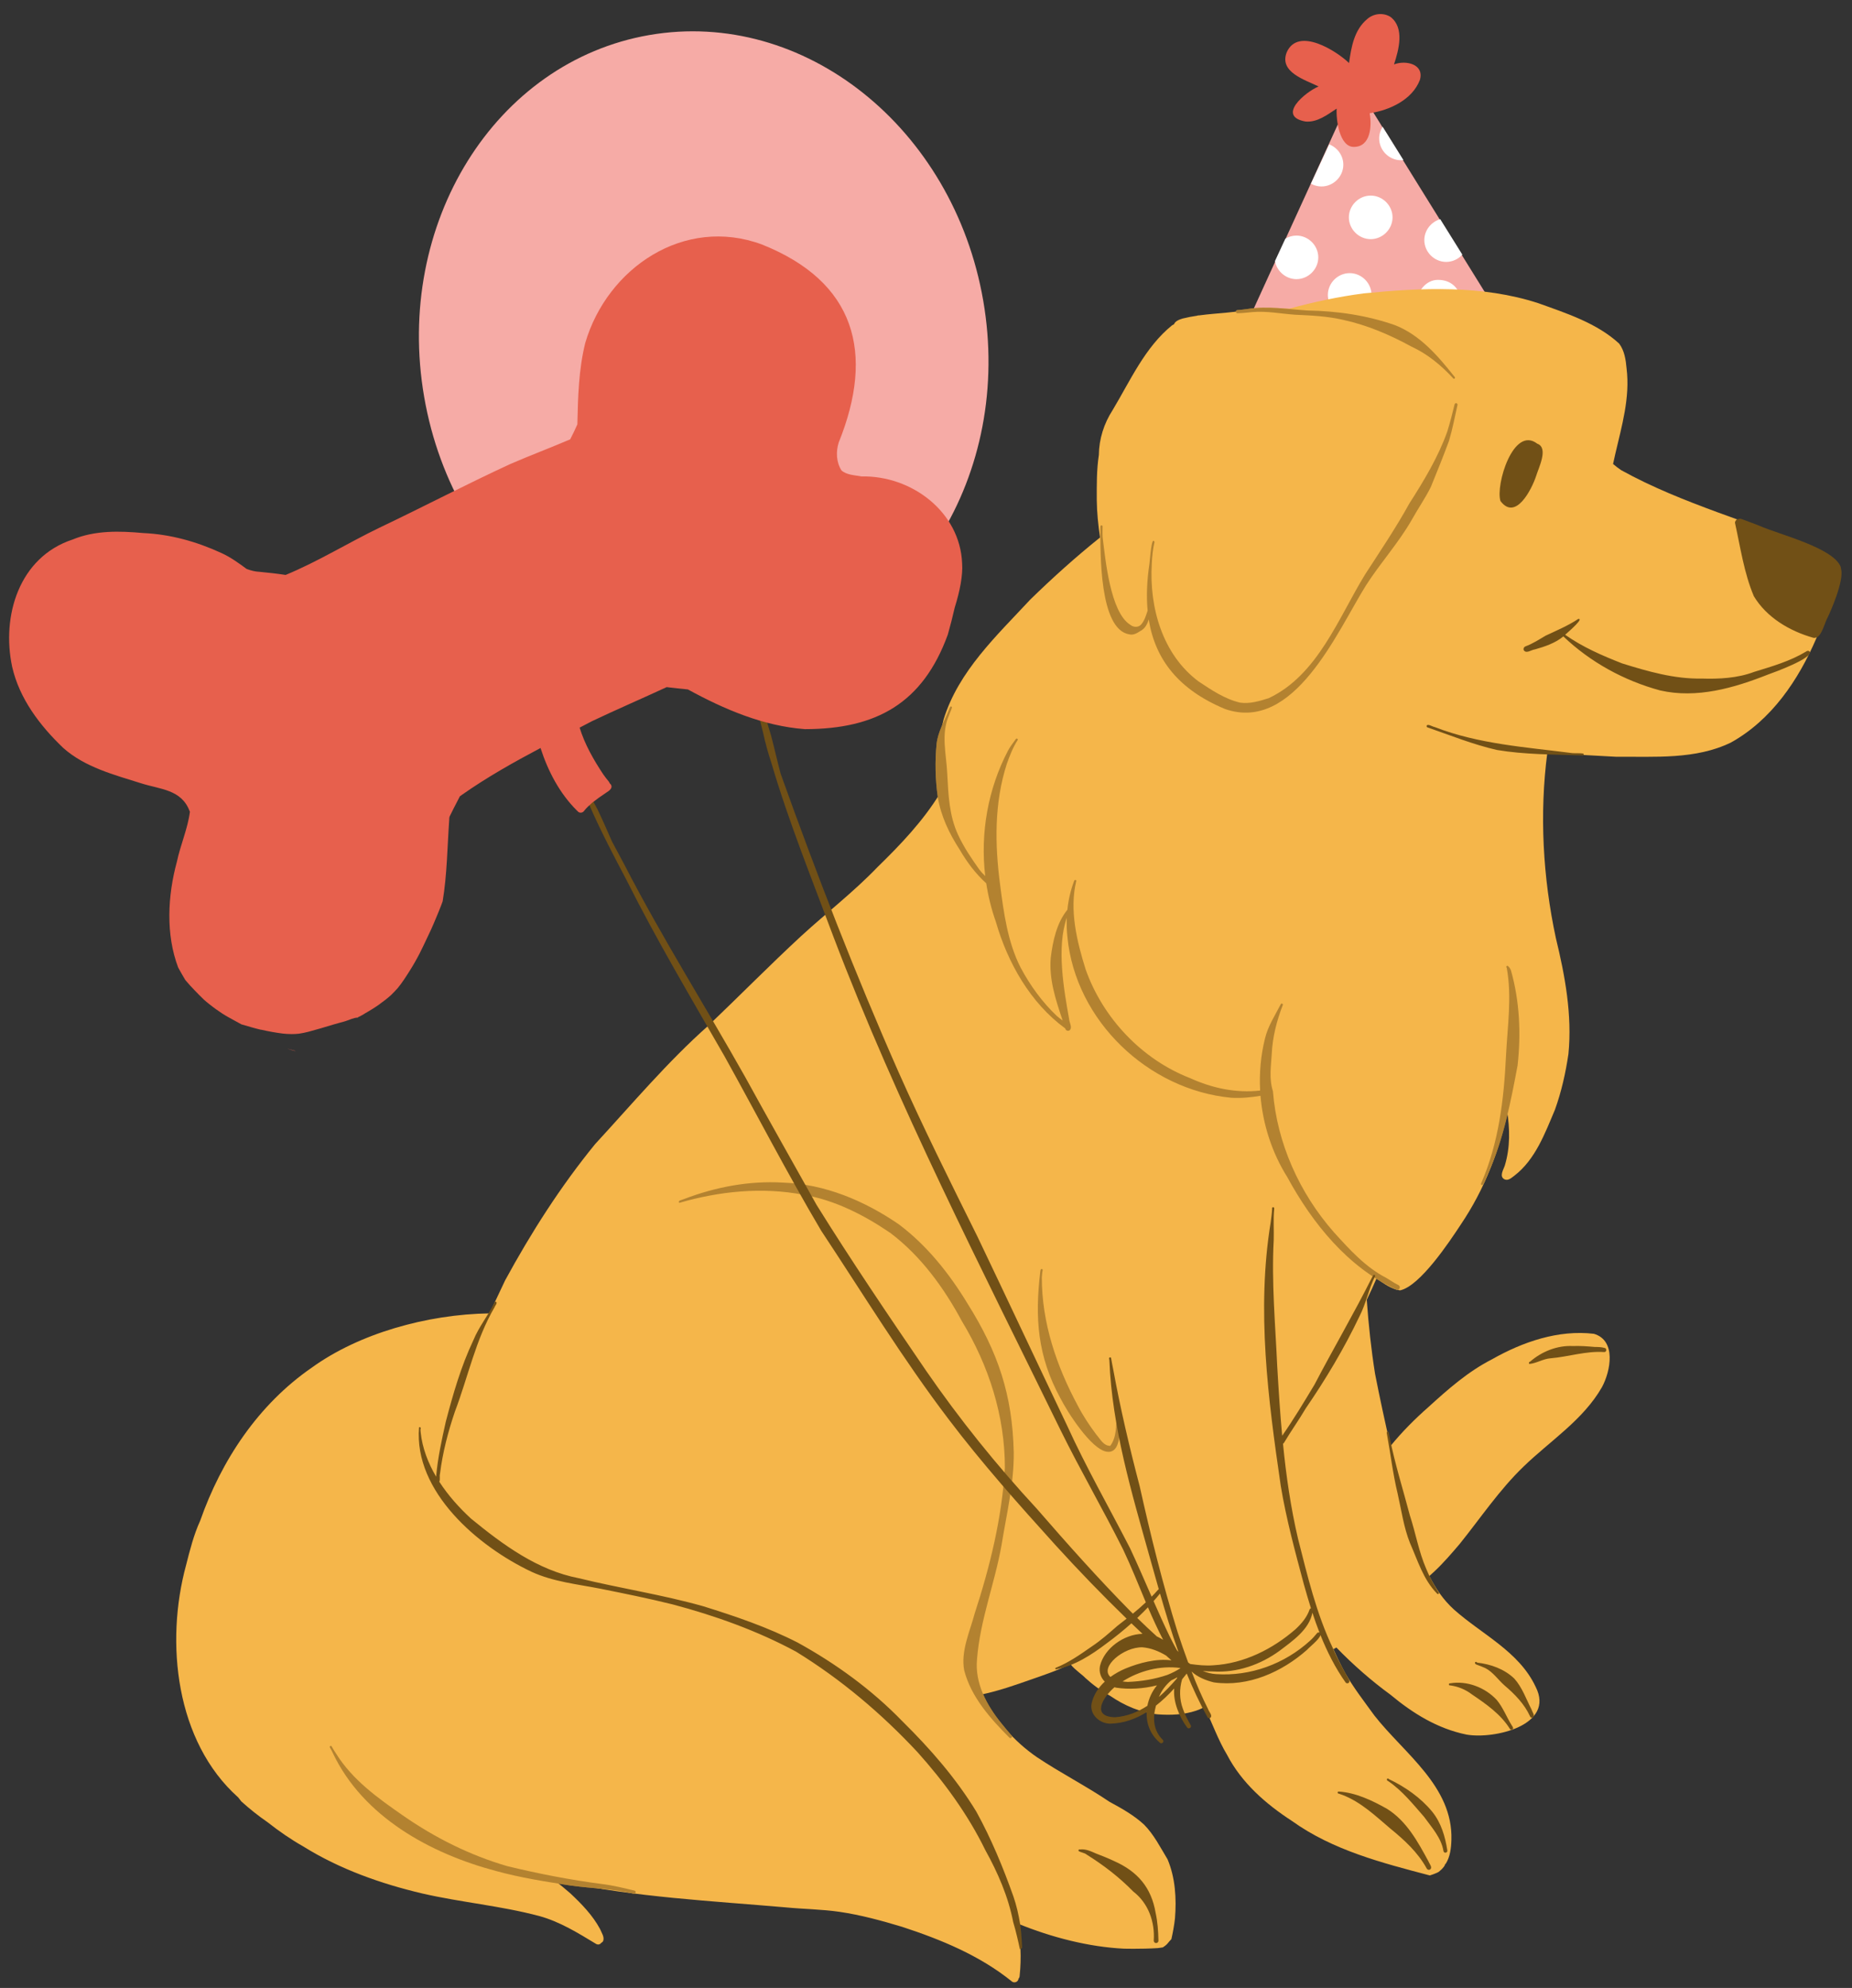 <svg xmlns="http://www.w3.org/2000/svg" xmlns:xlink="http://www.w3.org/1999/xlink" width="287" zoomAndPan="magnify" viewBox="0 0 215.25 231" height="308" preserveAspectRatio="xMidYMid meet" version="1.0"><rect x="0" y="0" width="215.25" height="231" fill="#333333" stroke="none"/><defs><clipPath id="191b73367b"><path d="M 121 115.785 L 127 115.785 L 127 125 L 121 125 Z M 121 115.785 " clip-rule="nonzero"/></clipPath><clipPath id="62d9df2c6b"><path d="M 94.453 121 L 135 121 L 135 159.883 L 94.453 159.883 Z M 94.453 121 " clip-rule="nonzero"/></clipPath><clipPath id="5c9ae5fea3"><path d="M 109 129 L 137.805 129 L 137.805 159.883 L 109 159.883 Z M 109 129 " clip-rule="nonzero"/></clipPath><clipPath id="662ac13c59"><path d="M 103 126 L 135 126 L 135 159.883 L 103 159.883 Z M 103 126 " clip-rule="nonzero"/></clipPath><clipPath id="90c8768727"><path d="M 20 33 L 214 33 L 214 230.434 L 20 230.434 Z M 20 33 " clip-rule="nonzero"/></clipPath><clipPath id="b2de6147d5"><path d="M 48 51 L 214.504 51 L 214.504 227 L 48 227 Z M 48 51 " clip-rule="nonzero"/></clipPath></defs><path fill="#ffe9c8" d="M 136.348 131.086 C 136.102 131.629 136.055 132.219 136.156 132.801 C 136.215 133.18 136.305 133.555 136.312 133.934 C 136.277 134.176 136.156 134.398 136.039 134.605 C 135.785 135.051 135.422 135.441 135 135.727 C 134.781 135.859 134.512 135.844 134.266 135.828 C 133.758 135.777 133.305 135.48 132.965 135.109 C 132.613 134.652 132.531 134.051 132.438 133.492 C 132.418 133.379 132.41 133.273 132.395 133.172 C 132.367 133.043 132.531 132.98 132.602 133.066 C 132.648 133.035 132.695 133.012 132.734 132.992 C 132.91 132.918 132.965 132.707 133.012 132.531 C 133.121 132.043 133.008 131.547 132.754 131.129 C 132.707 130.973 132.859 130.895 132.98 130.855 C 133.176 130.789 133.363 130.703 133.535 130.617 C 133.727 130.523 133.914 130.383 134.039 130.211 C 134.18 129.941 134.289 129.625 134.391 129.344 C 134.418 129.273 134.438 129.199 134.457 129.121 C 134.457 129.117 134.457 129.117 134.461 129.117 C 134.535 128.812 134.574 128.469 134.879 128.336 C 135.457 128.066 135.855 127.984 136.367 128.438 C 136.539 128.594 136.707 128.77 136.809 128.98 C 136.828 129.023 136.852 129.07 136.832 129.121 C 136.828 129.129 136.82 129.137 136.816 129.145 C 136.816 129.148 136.82 129.156 136.82 129.16 C 137.066 129.848 136.621 130.484 136.348 131.086 Z M 136.348 131.086 " fill-opacity="1" fill-rule="nonzero"/><path fill="#75310d" d="M 133.211 133.656 C 132.984 133.945 132.723 134.207 132.477 134.477 C 132.305 134.645 132.148 134.832 131.949 134.957 C 131.578 135.137 131.152 135.184 130.746 135.156 C 130.496 135.133 129.117 134.82 129.336 134.465 C 129.375 134.426 129.41 134.418 129.445 134.426 C 129.484 134.375 129.566 134.348 129.629 134.328 C 129.988 134.156 130.332 133.988 130.715 133.887 C 131.07 133.707 131.453 133.598 131.812 133.43 C 132.195 133.277 132.555 133.023 132.961 132.965 C 133.125 132.949 133.223 133.117 133.195 133.27 C 133.207 133.25 133.219 133.234 133.23 133.215 C 133.297 133.109 133.191 133.062 133.121 133 C 132.996 132.875 133.188 132.703 133.301 132.836 C 133.668 133.07 133.426 133.41 133.211 133.656 Z M 133.211 133.656 " fill-opacity="1" fill-rule="nonzero"/><path fill="#a1daba" d="M 127.219 125.797 C 127.219 125.797 127.219 125.797 127.215 125.797 C 127.191 125.832 127.152 125.852 127.109 125.852 C 127.105 125.852 127.105 125.852 127.105 125.852 C 126.598 125.852 126.086 125.84 125.578 125.836 C 125.059 125.828 124.535 125.824 124.016 125.82 C 123.504 125.812 122.988 125.809 122.477 125.801 C 122.227 125.801 121.973 125.797 121.719 125.793 C 121.664 125.793 121.617 125.742 121.609 125.688 C 121.578 125.66 121.566 125.613 121.578 125.57 C 121.727 125.082 121.875 124.59 122.027 124.102 C 122.18 123.598 122.332 123.094 122.488 122.594 C 122.637 122.102 122.785 121.613 122.934 121.125 C 123.09 120.621 123.242 120.117 123.395 119.613 C 123.547 119.121 123.695 118.629 123.848 118.141 C 123.93 117.867 124.012 117.598 124.094 117.328 C 124.113 117.262 124.18 117.223 124.242 117.242 C 124.258 117.246 124.273 117.254 124.289 117.266 C 124.312 117.277 124.332 117.297 124.344 117.324 C 124.508 117.797 124.676 118.27 124.844 118.742 C 125.023 119.246 125.199 119.75 125.379 120.25 C 125.551 120.742 125.727 121.234 125.898 121.727 C 126.074 122.219 126.246 122.707 126.418 123.195 C 126.59 123.684 126.766 124.172 126.938 124.66 C 127.051 124.984 127.168 125.312 127.281 125.637 C 127.305 125.699 127.281 125.77 127.219 125.797 Z M 127.219 125.797 " fill-opacity="1" fill-rule="nonzero"/><g clip-path="url(#191b73367b)"><path fill="#f82b18" d="M 123.371 116.703 C 123.359 116.695 123.348 116.688 123.336 116.68 C 123.344 116.695 123.355 116.707 123.367 116.719 C 123.367 116.715 123.371 116.707 123.371 116.703 Z M 125.934 121.789 C 125.934 121.789 125.934 121.793 125.934 121.793 C 125.934 121.789 125.934 121.789 125.93 121.785 C 125.93 121.785 125.93 121.785 125.934 121.785 C 125.934 121.789 125.934 121.789 125.934 121.789 Z M 126.699 123.973 C 126.727 124.051 126.754 124.133 126.785 124.211 C 126.297 124.523 125.707 124.609 125.258 124.172 C 124.938 124.477 124.508 124.582 124.156 124.258 C 123.812 124.543 123.305 124.551 123.023 124.172 C 122.766 124.367 122.449 124.441 122.148 124.543 C 122.059 124.566 121.969 124.598 121.875 124.617 C 121.902 124.527 121.93 124.438 121.957 124.344 C 122.039 124.32 122.121 124.293 122.199 124.27 C 122.449 124.184 122.707 124.113 122.918 123.949 C 122.816 123.641 122.855 123.293 123.047 123.031 C 123.105 122.949 123.18 122.859 123.281 122.84 C 123.469 122.809 123.613 122.941 123.637 123.129 C 123.688 123.473 123.453 123.801 123.215 124.027 C 123.414 124.297 123.777 124.262 124.012 124.062 C 123.812 123.691 123.969 122.879 124.465 122.867 C 124.574 122.852 124.668 122.93 124.703 123.031 C 124.859 123.383 124.559 123.832 124.34 124.094 C 124.602 124.324 124.895 124.18 125.117 123.973 C 124.895 123.586 124.938 122.762 125.52 122.789 C 126.039 122.996 125.672 123.699 125.426 123.996 C 125.801 124.363 126.297 124.258 126.699 123.973 Z M 123.125 123.773 C 123.281 123.602 123.473 123.336 123.371 123.09 C 123.367 123.09 123.363 123.086 123.359 123.086 C 123.348 123.082 123.34 123.082 123.328 123.078 C 123.145 123.246 123.066 123.531 123.125 123.773 Z M 124.199 123.883 C 124.316 123.754 124.387 123.594 124.457 123.438 C 124.508 123.336 124.535 123.215 124.473 123.109 C 124.211 123.121 124.109 123.68 124.199 123.883 Z M 125.293 123.75 C 125.41 123.566 125.645 123.273 125.484 122.996 L 125.492 122.996 C 125.48 122.996 125.469 123.008 125.461 123.008 C 125.438 123.008 125.418 123.039 125.398 123.047 C 125.18 123.207 125.215 123.52 125.293 123.75 Z M 122.617 122.148 C 122.977 122.027 123.316 121.848 123.621 121.617 C 123.504 121.223 123.562 120.594 124.047 120.5 C 124.184 120.484 124.312 120.57 124.375 120.691 C 124.504 121.059 124.164 121.461 123.906 121.688 C 124.074 122.039 124.41 121.84 124.621 121.652 C 124.488 121.301 124.512 120.73 124.914 120.578 C 125.051 120.551 125.156 120.664 125.195 120.781 C 125.301 121.086 125.074 121.457 124.906 121.699 C 125.156 122.066 125.598 121.945 125.906 121.719 C 125.914 121.738 125.922 121.758 125.93 121.777 C 125.93 121.781 125.93 121.781 125.93 121.785 C 125.945 121.828 125.961 121.871 125.977 121.914 C 125.98 121.93 125.988 121.941 125.992 121.957 C 125.594 122.223 125.059 122.305 124.734 121.875 C 124.418 122.148 123.969 122.277 123.719 121.848 C 123.359 122.109 122.957 122.309 122.531 122.43 C 122.559 122.336 122.586 122.242 122.617 122.148 Z M 125.93 121.785 C 125.93 121.785 125.93 121.785 125.934 121.785 C 125.934 121.789 125.934 121.789 125.934 121.789 C 125.934 121.789 125.934 121.793 125.934 121.793 C 125.934 121.789 125.934 121.789 125.93 121.785 Z M 124.809 121.422 C 124.887 121.242 125.055 121.02 124.949 120.824 C 124.789 120.973 124.762 121.219 124.809 121.422 Z M 123.828 121.434 C 123.992 121.273 124.176 121.039 124.16 120.801 C 124.133 120.762 124.102 120.742 124.07 120.742 C 123.98 120.742 123.883 120.887 123.855 120.973 C 123.789 121.125 123.812 121.277 123.828 121.434 Z M 122.695 117.895 C 122.883 117.742 123.094 117.613 123.309 117.492 C 123.176 117.484 123.043 117.516 122.918 117.543 C 122.898 117.551 122.875 117.555 122.855 117.555 C 122.801 117.555 122.746 117.527 122.73 117.469 C 122.719 117.43 122.73 117.387 122.754 117.355 C 122.641 117.121 122.926 117.137 123.121 117.152 C 123.172 117.156 123.215 117.16 123.246 117.16 C 123.336 117.168 123.426 117.176 123.516 117.184 C 123.273 117.016 123.094 116.773 122.918 116.539 C 122.82 116.445 122.793 116.207 122.98 116.215 C 123.246 116.309 123.473 116.492 123.723 116.625 C 123.754 116.633 123.785 116.645 123.805 116.664 C 123.809 116.668 123.812 116.668 123.816 116.672 C 123.809 116.438 123.695 116.203 123.754 115.973 C 123.773 115.93 123.812 115.898 123.863 115.898 C 124.055 115.902 123.996 116.305 124.035 116.445 C 124.078 116.289 124.133 116.133 124.191 115.98 C 124.203 115.879 124.297 115.801 124.398 115.844 C 124.602 115.926 124.43 116.496 124.414 116.68 C 124.539 116.562 124.684 116.469 124.82 116.371 C 124.887 116.316 125 116.324 125.047 116.402 C 125.066 116.461 125.043 116.539 125 116.621 C 125.109 116.531 125.219 116.438 125.328 116.348 C 125.434 116.25 125.531 116.148 125.633 116.051 C 125.68 116.012 125.754 116.023 125.793 116.062 C 125.836 116.105 125.844 116.176 125.805 116.223 C 125.801 116.227 125.797 116.23 125.793 116.238 C 125.801 116.27 125.797 116.301 125.77 116.332 C 125.746 116.375 125.711 116.406 125.688 116.449 C 125.523 116.652 125.352 116.852 125.18 117.047 C 125.207 117.043 125.234 117.039 125.266 117.035 C 125.328 117.023 125.402 117.012 125.461 117.043 C 125.684 117.215 125.363 117.363 125.215 117.414 C 125.359 117.445 125.742 117.395 125.652 117.645 C 125.617 117.703 125.547 117.719 125.488 117.691 C 125.312 117.668 125.133 117.648 124.953 117.629 C 125.258 117.777 125.566 117.914 125.871 118.062 C 125.93 118.09 125.965 118.156 125.938 118.223 C 125.906 118.297 125.816 118.312 125.75 118.277 C 125.375 118.164 124.988 118.078 124.621 117.93 C 124.789 118.145 124.926 118.379 125.102 118.582 C 125.152 118.621 125.195 118.676 125.188 118.738 C 125.176 118.836 125.051 118.879 124.98 118.809 C 124.723 118.566 124.504 118.285 124.328 117.973 C 124.344 118.246 124.352 118.52 124.359 118.793 C 124.367 118.812 124.371 118.832 124.371 118.852 C 124.402 118.848 124.434 118.848 124.469 118.852 C 124.91 119.008 124.523 119.566 124.312 119.77 C 124.395 119.914 124.559 119.957 124.711 119.918 C 124.898 119.887 125.051 119.789 125.188 119.668 C 125.215 119.75 125.246 119.832 125.273 119.914 C 124.926 120.18 124.418 120.328 124.129 119.934 C 123.84 120.168 123.496 120.336 123.133 120.418 C 123.16 120.328 123.188 120.238 123.215 120.145 C 123.516 120.062 123.797 119.895 124.031 119.699 C 123.992 119.512 124.027 119.172 124.168 118.984 C 124.148 118.969 124.129 118.945 124.125 118.922 C 124.062 118.629 124.035 118.328 124.008 118.031 C 123.824 118.293 123.68 118.621 123.398 118.785 C 123.305 118.832 123.195 118.723 123.242 118.629 C 123.297 118.52 123.383 118.43 123.449 118.328 C 123.379 118.383 123.273 118.457 123.191 118.375 C 123.156 118.34 123.145 118.273 123.172 118.23 C 123.352 118.031 123.586 117.891 123.758 117.688 C 123.617 117.766 122.477 118.422 122.695 117.895 Z M 124.262 119.465 C 124.348 119.359 124.414 119.234 124.43 119.102 C 124.422 119.098 124.414 119.094 124.406 119.09 C 124.301 119.18 124.27 119.332 124.262 119.465 Z M 123.336 116.68 C 123.344 116.695 123.355 116.707 123.367 116.719 C 123.367 116.715 123.371 116.707 123.371 116.703 C 123.359 116.695 123.348 116.688 123.336 116.68 Z M 123.336 116.68 " fill-opacity="1" fill-rule="nonzero"/></g><g clip-path="url(#62d9df2c6b)"><path fill="#75310d" d="M 134.738 128.75 C 134.68 129.09 134.582 129.422 134.465 129.742 C 134.344 130.188 134.07 130.602 133.621 130.754 C 133.496 130.801 133 131.027 132.781 130.988 C 132.285 131.445 131.582 131.848 130.988 131.918 C 130.609 131.906 130.281 131.672 129.973 131.473 C 129.93 131.445 129.891 131.418 129.852 131.387 C 129.355 132.633 128.629 133.766 127.895 134.879 C 127.406 135.598 126.879 136.281 126.309 136.926 C 126.285 136.949 126.266 136.977 126.25 137.004 C 126.254 137.008 126.258 137.016 126.262 137.023 C 126.375 137.254 126.465 137.496 126.547 137.738 C 126.711 138.215 126.879 138.695 126.938 139.195 C 127.012 140.707 126.59 142.223 125.824 143.535 C 125.977 143.539 126.129 143.543 126.281 143.547 C 126.758 143.543 127.258 143.523 127.723 143.504 C 128.527 143.492 129.336 143.461 130.137 143.477 C 131.117 143.418 133.316 143.25 132.719 144.863 C 132.531 145.355 132.184 145.762 131.859 146.168 C 131.234 146.973 130.605 147.77 129.984 148.578 C 129.805 148.809 129.676 149.074 129.527 149.328 C 129.32 149.691 129.074 150.043 128.871 150.406 C 128.637 150.988 128.242 151.379 127.578 151.262 C 126.902 151.164 126.406 150.586 126.395 149.898 C 126.398 148.738 127.297 147.523 128.035 146.547 C 127.918 146.562 127.805 146.578 127.688 146.59 C 127.168 146.652 126.68 146.781 126.156 146.801 C 125.258 146.852 124.363 147 123.465 146.992 C 123.055 146.984 122.652 146.922 122.254 146.852 C 122.074 146.934 121.891 147.008 121.703 147.074 C 121.391 147.195 121.074 147.312 120.754 147.418 C 120.895 148.395 121.145 149.348 121.645 150.203 C 122.004 150.895 122.527 151.477 123.055 152.043 C 123.691 152.699 124.363 153.324 125.051 153.93 C 125.379 154.23 125.707 154.539 126.043 154.828 C 126.461 155.199 127.199 155.809 127.086 156.426 C 126.938 156.75 126.652 156.961 126.328 157.086 C 125.973 157.234 125.602 157.328 125.215 157.301 C 124.363 157.254 123.531 156.879 122.844 156.383 C 122.242 155.879 121.707 155.297 121.18 154.723 C 120.348 153.797 119.406 152.969 118.59 152.031 C 118.43 151.855 118.41 151.617 118.348 151.398 C 118.156 150.766 118.027 150.113 117.855 149.477 C 117.688 148.973 117.484 148.48 117.281 147.988 C 117.266 147.953 117.25 147.918 117.234 147.883 C 116.996 147.891 116.758 147.891 116.516 147.875 C 115.461 147.797 114.398 147.699 113.367 147.449 C 113.344 147.555 113.32 147.66 113.297 147.762 C 113.133 148.543 112.59 149.148 112.266 149.852 C 112.055 150.559 112.078 151.348 112.336 152.039 C 112.566 152.754 113.055 153.332 113.605 153.82 C 114.113 154.332 114.629 154.84 115.047 155.43 C 115.5 156.055 115.934 156.996 115.387 157.691 C 115.023 158.027 114.512 158.207 114.02 158.152 C 112.371 158.008 111.965 157.266 110.742 156.387 C 110.438 156.156 110.125 155.934 109.816 155.707 C 109.305 155.371 108.719 155.02 108.516 154.406 C 108.395 154.02 108.402 153.609 108.332 153.215 C 108.211 152.625 107.789 152.195 107.469 151.715 C 106.871 150.828 106.328 149.891 105.965 148.879 C 105.926 148.941 105.883 149.008 105.844 149.07 C 105.574 149.547 105.25 149.992 105.012 150.473 C 104.777 151.008 104.582 151.598 104.492 152.172 C 104.387 153.395 104.57 154.66 105.207 155.719 C 105.492 156.207 105.895 156.613 106.164 157.113 C 106.426 157.449 106.68 157.848 106.473 158.277 C 106.391 158.59 106.105 158.773 105.836 158.91 C 105.527 159.082 105.172 159.066 104.832 159.051 C 104.352 159.09 103.883 158.977 103.438 158.809 C 102.863 158.621 102.301 158.371 101.891 157.91 C 100.992 157.047 100.77 155.742 100.219 154.66 C 99.996 154.113 99.691 153.566 99.676 152.965 C 99.699 152.016 100.312 151.203 100.52 150.297 C 100.988 148.844 100.281 148.344 99.66 147.16 C 98.84 145.805 98.449 144.262 98.07 142.734 C 97.789 141.383 97.797 139.965 97.98 138.598 C 98.133 137.582 98.52 136.621 98.957 135.699 C 99.156 135.301 99.426 134.941 99.691 134.586 C 99.629 134.559 99.562 134.531 99.5 134.504 C 98.195 133.961 97.027 133.098 96.137 131.992 C 95.77 131.559 95.48 131.07 95.27 130.543 C 95.031 130.02 94.805 129.488 94.691 128.922 C 94.453 127.328 94.672 125.223 95.531 123.84 C 95.918 123.227 96.344 122.629 96.82 122.082 C 97.105 121.738 97.484 121.496 97.816 121.203 C 97.852 121.148 97.926 121.129 97.98 121.164 C 98.082 121.234 98.031 121.328 97.934 121.43 C 97.93 121.441 97.922 121.453 97.914 121.461 C 97.758 121.695 97.656 121.945 97.543 122.199 C 97.34 122.703 97.23 123.219 97.125 123.746 C 96.891 125.477 96.812 127.395 97.629 128.984 C 98.352 130.219 99.41 131.25 100.688 131.887 C 101.117 132.133 101.586 132.316 102.039 132.516 C 102.039 132.516 102.039 132.516 102.043 132.516 C 102.25 132.398 102.465 132.297 102.684 132.203 C 103.496 131.883 104.344 131.641 105.195 131.434 C 106.273 131.199 107.395 131.168 108.484 131.34 C 109.652 131.617 110.797 132.016 111.91 132.473 C 113.383 133.066 114.859 133.781 116.477 133.832 C 117.469 133.836 118.551 133.727 119.371 133.125 C 119.656 132.871 119.836 132.543 119.961 132.195 C 119.758 132.27 119.578 132.312 119.445 132.309 C 119.086 132.242 118.77 132.027 118.426 131.902 C 117.895 131.664 117.352 131.418 116.922 131.012 C 116.656 130.777 116.527 130.43 116.414 130.098 C 116.234 129.551 116.211 129.152 116.449 128.617 C 116.609 128.074 116.926 127.59 117.234 127.125 C 117.414 126.84 117.574 126.543 117.719 126.238 C 117.863 125.949 117.953 125.625 118.164 125.375 C 118.391 125.141 118.762 125.199 119.062 125.156 C 119.766 125.09 120.469 125.047 121.168 124.973 C 121.816 124.906 122.465 124.836 123.109 124.738 C 123.566 124.664 123.746 124.75 123.672 125.18 C 123.766 125.16 123.855 125.133 123.953 125.113 C 124.312 125.027 124.668 124.91 125.031 124.848 C 125.781 124.676 126.547 124.824 127.219 125.18 C 128.066 125.527 128.797 126.078 129.48 126.68 C 129.629 126.801 129.746 126.988 129.941 127.039 C 130.527 127.105 131.059 126.785 131.621 126.699 C 132.227 126.586 132.848 126.5 133.465 126.512 C 135.207 126.484 134.977 127.398 134.738 128.75 Z M 134.738 128.75 " fill-opacity="1" fill-rule="nonzero"/></g><path fill="#ffe9c8" d="M 133.109 132.887 C 133.094 132.883 133.074 132.883 133.059 132.891 C 133.051 132.895 133.047 132.895 133.043 132.898 C 133.031 132.891 133.02 132.887 133.008 132.887 C 133.008 132.887 133.008 132.887 133.004 132.887 C 132.992 132.883 132.977 132.883 132.965 132.887 C 132.961 132.891 132.957 132.891 132.957 132.891 C 132.934 132.902 132.91 132.914 132.887 132.926 C 132.871 132.93 132.859 132.938 132.844 132.945 C 132.836 132.949 132.828 132.953 132.82 132.957 C 132.754 132.992 132.688 133.027 132.621 133.066 C 132.57 133.094 132.523 133.121 132.477 133.152 C 132.453 133.168 132.426 133.184 132.402 133.199 C 132.383 133.211 132.363 133.227 132.34 133.242 C 132.215 133.309 132.086 133.379 131.961 133.449 C 131.938 133.461 131.922 133.488 131.914 133.516 C 131.762 133.578 131.602 133.645 131.445 133.707 C 130.898 133.949 130.34 134.16 129.785 134.391 C 129.691 134.43 129.598 134.465 129.504 134.5 C 129.586 135.195 129.578 135.973 129.117 136.531 C 128.488 137.305 127.477 137.836 126.473 137.738 C 125.637 137.641 124.812 137.047 124.457 136.277 C 124.246 135.695 124.379 135.059 124.387 134.457 C 124.301 133.766 122.965 133.59 122.844 132.395 C 122.789 131.922 122.926 131.449 123.109 131.02 C 123.359 130.551 123.879 130.316 124.344 130.125 C 124.758 129.98 125.191 129.754 125.637 129.816 C 125.883 129.875 126.125 129.941 126.371 130.008 C 126.449 130.031 126.543 130.043 126.59 130.117 C 126.855 130.293 127.152 130.391 127.43 130.543 C 127.871 130.781 128.277 131.094 128.723 131.336 C 128.762 131.324 128.812 131.328 128.852 131.336 C 129.148 131.363 129.453 131.383 129.75 131.406 C 129.883 131.422 130.188 131.379 130.133 131.598 C 130.469 131.691 130.812 131.852 131.164 131.809 C 131.406 131.762 131.645 131.641 131.848 131.535 C 132.113 131.383 132.398 131.258 132.617 131.039 C 132.652 131.004 132.695 130.996 132.73 131.008 C 132.824 130.895 133.031 130.973 132.938 131.152 C 132.992 131.352 133.23 132.441 133.109 132.887 Z M 133.109 132.887 " fill-opacity="1" fill-rule="nonzero"/><g clip-path="url(#5c9ae5fea3)"><path fill="#f82b18" d="M 122.676 156.234 Z M 111.941 157.301 C 111.941 157.301 111.945 157.301 111.945 157.301 C 111.945 157.301 111.941 157.301 111.941 157.301 Z M 122.844 156.375 Z M 122.844 156.375 L 122.844 156.375 M 122.68 156.234 C 122.68 156.234 122.676 156.234 122.676 156.234 C 122.676 156.234 122.68 156.234 122.68 156.234 Z M 115.102 157.895 C 115.086 157.906 115.074 157.914 115.062 157.922 C 115.051 157.93 115.035 157.941 115.02 157.949 C 115.004 157.957 114.988 157.969 114.969 157.977 C 114.91 158.008 114.844 158.043 114.777 158.051 C 114.773 158.051 114.77 158.051 114.766 158.051 C 114.762 158.051 114.762 158.051 114.758 158.051 C 114.742 158.055 114.73 158.059 114.719 158.062 C 114.703 158.066 114.691 158.066 114.676 158.07 C 114.648 158.082 114.621 158.09 114.598 158.098 C 114.582 158.105 114.57 158.109 114.559 158.113 C 114.535 158.121 114.512 158.129 114.488 158.133 C 114.488 158.133 114.484 158.133 114.484 158.133 C 114.629 158.145 114.77 158.164 114.914 158.184 C 115.539 158.262 116.148 158.461 116.777 158.504 C 117.008 158.535 117.234 158.547 117.465 158.547 C 118.301 158.547 119.133 158.367 119.945 158.188 C 121.105 157.93 122.266 157.559 123.301 156.949 C 123.383 156.906 123.465 156.863 123.547 156.816 C 123.52 156.805 123.488 156.789 123.461 156.773 C 123.461 156.773 123.461 156.773 123.465 156.773 C 123.438 156.762 123.414 156.746 123.387 156.73 C 123.363 156.715 123.336 156.703 123.309 156.684 C 123.277 156.664 123.25 156.645 123.219 156.625 C 123.188 156.609 123.16 156.59 123.133 156.574 C 123.066 156.531 123.004 156.492 122.941 156.449 C 122.91 156.426 122.879 156.402 122.844 156.375 C 122.844 156.375 122.844 156.375 122.84 156.375 C 122.84 156.375 122.84 156.371 122.84 156.371 C 122.84 156.371 122.84 156.371 122.836 156.371 C 122.836 156.371 122.855 156.371 122.855 156.371 C 122.848 156.363 122.848 156.355 122.848 156.348 C 122.848 156.348 122.828 156.34 122.828 156.34 C 122.824 156.34 122.805 156.328 122.805 156.328 C 122.766 156.328 122.727 156.273 122.691 156.238 C 122.691 156.238 122.691 156.242 122.695 156.246 C 122.688 156.238 122.684 156.234 122.676 156.23 C 122.676 156.23 122.676 156.23 122.672 156.227 C 122.652 156.207 122.633 156.188 122.613 156.168 C 122.602 156.152 122.59 156.141 122.578 156.125 C 122.562 156.109 122.551 156.094 122.547 156.078 C 122.543 156.074 122.543 156.074 122.543 156.07 C 122.52 156.051 122.5 156.031 122.477 156.012 C 122.477 156.012 122.477 156.008 122.477 156.008 C 122.477 156.008 122.477 156.012 122.477 156.012 C 122.43 155.969 122.391 155.922 122.344 155.875 C 122.305 155.84 122.266 155.805 122.227 155.77 C 122.184 155.727 122.141 155.684 122.098 155.641 C 122.059 155.605 122.02 155.57 121.984 155.539 C 121.953 155.512 121.922 155.48 121.891 155.457 C 121.887 155.453 121.879 155.449 121.875 155.441 C 121.875 155.441 121.871 155.441 121.871 155.441 C 121.48 155.668 121.066 155.863 120.637 156.008 C 119.855 156.262 119.047 156.438 118.23 156.492 C 118 156.508 117.781 156.531 117.551 156.508 C 117.348 156.469 117.148 156.43 116.941 156.406 C 116.449 156.359 115.957 156.242 115.461 156.156 C 115.461 156.156 115.461 156.16 115.461 156.16 C 115.473 156.191 115.488 156.223 115.5 156.254 C 115.516 156.289 115.527 156.324 115.539 156.355 C 115.547 156.395 115.555 156.434 115.566 156.473 C 115.586 156.551 115.605 156.625 115.617 156.703 C 115.617 156.699 115.617 156.695 115.617 156.691 C 115.621 156.711 115.621 156.727 115.625 156.746 C 115.633 156.781 115.637 156.816 115.641 156.855 C 115.645 156.895 115.645 156.934 115.641 156.977 C 115.641 157.016 115.633 157.055 115.625 157.094 C 115.617 157.129 115.609 157.16 115.605 157.195 C 115.598 157.234 115.586 157.273 115.574 157.316 C 115.566 157.332 115.562 157.352 115.555 157.371 C 115.551 157.379 115.547 157.391 115.543 157.398 C 115.543 157.41 115.535 157.422 115.527 157.434 C 115.523 157.434 115.523 157.438 115.523 157.438 C 115.523 157.438 115.531 157.441 115.531 157.441 C 115.531 157.441 115.539 157.441 115.539 157.441 C 115.539 157.473 115.504 157.504 115.488 157.535 C 115.48 157.551 115.469 157.57 115.457 157.586 C 115.445 157.605 115.43 157.625 115.414 157.645 C 115.395 157.672 115.367 157.691 115.348 157.711 C 115.316 157.742 115.285 157.766 115.254 157.793 C 115.25 157.793 115.246 157.797 115.242 157.801 C 115.223 157.801 115.199 157.828 115.18 157.84 C 115.152 157.859 115.125 157.879 115.102 157.895 Z M 122.676 156.234 Z M 111.738 157.156 C 111.738 157.156 111.738 157.156 111.734 157.156 M 111.949 157.305 L 111.949 157.305 M 111.387 156.871 C 111.379 156.867 111.367 156.859 111.359 156.852 C 111.289 156.801 111.219 156.746 111.148 156.691 C 111.133 156.684 111.121 156.672 111.105 156.664 C 110.852 156.77 110.602 156.891 110.352 157.016 C 110.23 157.082 110.078 157.117 109.992 157.23 C 109.941 157.301 109.902 157.41 109.969 157.473 C 110.07 157.934 110.191 158.398 110.219 158.875 C 110.223 158.914 110.246 158.949 110.277 158.969 C 110.305 159.012 110.344 159.031 110.383 159.031 C 110.48 159.031 110.605 158.918 110.707 158.895 C 110.91 158.801 111.102 158.727 111.32 158.641 C 112.082 158.328 112.891 158.148 113.707 158.117 C 113.703 158.117 113.695 158.113 113.691 158.113 C 113.648 158.105 113.605 158.094 113.559 158.086 C 113.512 158.074 113.465 158.066 113.414 158.051 C 113.355 158.039 113.297 158.02 113.238 158 C 113.195 157.988 113.152 157.977 113.109 157.965 C 113.07 157.953 113.031 157.938 112.992 157.922 C 112.949 157.906 112.906 157.891 112.863 157.871 C 112.824 157.852 112.789 157.832 112.754 157.812 C 112.672 157.762 112.594 157.715 112.512 157.668 C 112.445 157.629 112.379 157.59 112.312 157.551 C 112.242 157.508 112.172 157.461 112.102 157.414 C 112.07 157.395 112.043 157.375 112.016 157.355 C 111.992 157.34 111.969 157.32 111.945 157.305 C 111.945 157.305 111.945 157.301 111.945 157.301 C 111.945 157.301 111.941 157.301 111.941 157.301 C 111.941 157.301 111.941 157.301 111.945 157.301 C 111.941 157.301 111.941 157.301 111.941 157.301 C 111.918 157.285 111.895 157.27 111.875 157.254 C 111.879 157.254 111.879 157.258 111.883 157.262 C 111.836 157.227 111.789 157.191 111.742 157.16 C 111.738 157.16 111.738 157.156 111.738 157.156 C 111.668 157.109 111.594 157.062 111.531 157.008 C 111.48 156.965 111.434 156.918 111.387 156.871 Z M 136.965 131.637 C 137.434 132.246 137.801 132.934 137.766 133.73 C 137.754 134.113 137.625 134.48 137.539 134.852 C 137.484 135.117 137.383 135.398 137.398 135.672 C 137.418 136.086 137.523 136.551 137.309 136.93 C 137.191 137.172 136.949 137.293 136.691 137.293 C 136.453 137.316 136.219 137.352 135.98 137.352 C 135.379 137.348 134.879 136.98 134.559 136.492 C 134.535 137.012 134.5 137.531 134.488 138.047 C 134.473 138.68 134.535 139.312 134.621 139.938 C 134.668 140.316 134.781 140.68 134.848 141.055 C 134.996 141.973 135.074 142.906 135.117 143.828 C 135.176 144.574 135.23 145.32 135.188 146.066 C 135.082 147.07 134.91 148.086 134.539 149.027 C 134.359 149.574 134.031 150.039 133.699 150.504 C 133.289 151.082 132.863 151.652 132.363 152.156 C 131.918 152.715 131.516 153.301 131.078 153.863 C 130.688 154.379 130.242 154.859 129.969 155.453 C 129.723 156.012 129.578 156.617 129.598 157.23 C 129.559 157.82 129.68 158.414 129.902 158.953 C 129.961 159.113 130.035 159.27 130.125 159.414 C 130.156 159.488 130.234 159.57 130.258 159.648 C 130.293 159.684 130.309 159.727 130.285 159.785 C 130.266 159.832 130.223 159.855 130.176 159.855 C 130.16 159.855 130.141 159.852 130.125 159.844 C 129.699 159.664 129.289 159.449 128.883 159.227 C 128.578 159.051 128.25 158.887 127.988 158.645 C 127.984 158.645 127.98 158.645 127.98 158.645 C 127.922 158.645 127.871 158.598 127.859 158.539 C 127.859 158.527 127.859 158.52 127.855 158.508 C 127.852 158.504 127.848 158.496 127.84 158.492 C 127.816 158.449 127.816 158.402 127.84 158.359 C 127.723 157.211 128.09 156.07 128.543 155.027 C 128.809 154.453 129.191 153.941 129.484 153.379 C 129.953 152.586 130.477 151.82 131.027 151.086 C 131.52 150.473 131.949 149.812 132.348 149.137 C 132.875 148.172 133.285 147.117 133.508 146.043 C 133.746 144.598 133.734 143.098 133.504 141.656 C 133.316 140.797 133.02 139.969 132.844 139.109 C 132.766 138.637 132.801 138.152 132.852 137.68 C 132.957 136.789 133.27 135.922 133.238 135.016 C 133.242 134.668 133.207 134.324 133.168 133.977 C 133.129 133.656 133.117 133.316 132.957 133.031 C 132.953 133.031 132.949 133.035 132.945 133.039 C 132.504 133.234 132.117 133.508 131.66 133.668 C 131.66 133.672 131.66 133.676 131.66 133.684 C 131.652 133.988 131.688 134.297 131.688 134.602 C 131.738 135.559 131.781 136.523 131.633 137.473 C 131.477 138.34 131.27 139.219 130.852 139.996 C 130.469 140.781 130.02 141.531 129.426 142.168 C 128.828 142.816 128.262 143.492 127.676 144.152 C 127.258 144.656 126.859 145.156 126.488 145.691 C 126.262 146.102 126.105 146.543 125.961 146.984 C 125.777 147.645 125.68 148.355 125.656 149.031 C 125.68 149.504 125.742 149.992 125.762 150.457 C 125.902 151.379 126.238 152.25 126.355 153.172 C 126.398 153.734 126.512 154.414 126.105 154.871 C 126.102 154.875 126.094 154.879 126.09 154.883 C 126.082 154.879 126.078 154.875 126.07 154.871 C 126.043 154.844 126.012 154.816 125.984 154.789 C 125.934 154.746 125.883 154.707 125.832 154.664 C 125.832 154.656 125.828 154.648 125.824 154.641 C 125.812 154.617 125.789 154.602 125.77 154.586 C 125.75 154.566 125.727 154.551 125.707 154.531 C 125.68 154.508 125.652 154.484 125.625 154.461 C 125.582 154.426 125.539 154.387 125.496 154.352 C 125.492 154.352 125.492 154.348 125.492 154.348 C 125.484 154.34 125.473 154.332 125.461 154.324 C 125.461 154.328 125.465 154.328 125.465 154.328 C 125.461 154.324 125.461 154.324 125.457 154.32 C 125.438 154.309 125.418 154.293 125.402 154.281 C 125.375 154.258 125.352 154.23 125.324 154.207 C 125.316 154.199 125.309 154.191 125.297 154.184 C 125.285 154.172 125.273 154.16 125.258 154.148 C 125.258 154.148 125.254 154.145 125.25 154.145 C 125.238 154.133 125.227 154.121 125.211 154.109 C 125.18 154.086 125.148 154.059 125.121 154.031 C 125.082 154 125.047 153.965 125.008 153.934 C 124.949 153.883 124.887 153.828 124.828 153.777 C 124.832 153.777 124.832 153.777 124.832 153.777 C 124.832 153.777 124.828 153.777 124.828 153.777 C 124.828 153.777 124.828 153.773 124.828 153.773 C 124.828 153.773 124.824 153.773 124.824 153.773 C 124.77 153.723 124.715 153.668 124.656 153.621 C 124.621 153.59 124.586 153.555 124.551 153.523 C 124.512 153.484 124.473 153.449 124.434 153.41 C 124.43 153.41 124.43 153.41 124.426 153.406 C 124.391 153.371 124.352 153.336 124.312 153.301 C 124.289 153.281 124.266 153.258 124.238 153.238 C 124.414 152.637 124.215 152.008 124.109 151.332 C 124 150.781 123.859 150.238 123.855 149.672 C 123.848 149.352 123.781 149.035 123.781 148.711 C 123.793 148.391 123.844 148.066 123.914 147.75 C 124.09 146.945 124.445 146.203 124.855 145.496 C 125.227 144.758 125.699 144.074 126.277 143.484 C 126.918 142.871 127.484 142.188 128.055 141.508 C 128.73 140.73 129.258 139.77 129.445 138.75 C 128.867 138.703 128.32 138.395 127.969 137.93 C 127.816 137.738 127.75 137.5 127.691 137.266 C 127.633 137.027 127.527 136.805 127.457 136.57 C 127.312 136.078 127.023 135.645 126.645 135.309 C 126.484 135.133 126.305 134.977 126.152 134.797 C 125.957 134.547 125.855 134.227 125.816 133.914 C 125.633 132.73 126.637 131.684 127.672 131.301 C 128.77 130.98 129.926 131.18 130.949 131.656 C 130.953 131.66 130.953 131.664 130.953 131.668 C 130.973 131.707 131.008 131.727 131.043 131.727 C 131.055 131.727 131.062 131.727 131.07 131.723 C 131.102 131.715 131.133 131.707 131.164 131.699 C 131.184 131.715 131.215 131.723 131.246 131.715 C 131.328 131.688 131.406 131.641 131.484 131.602 C 131.523 131.578 131.562 131.559 131.602 131.535 C 131.633 131.559 131.676 131.562 131.707 131.543 C 131.758 131.516 131.805 131.488 131.855 131.457 C 131.934 131.414 132.012 131.371 132.09 131.324 C 132.199 131.266 132.309 131.207 132.414 131.141 C 132.434 131.148 132.457 131.148 132.477 131.141 C 132.504 131.145 132.535 131.133 132.559 131.113 C 132.629 131.043 132.695 130.973 132.762 130.898 C 132.781 130.879 132.801 130.855 132.82 130.836 C 132.852 130.809 132.879 130.781 132.906 130.758 C 132.934 130.734 132.965 130.715 132.984 130.68 C 132.992 130.668 132.996 130.656 133 130.641 C 133.012 130.629 133.023 130.617 133.035 130.605 C 133.047 130.586 133.055 130.566 133.055 130.543 C 133.059 130.539 133.062 130.535 133.066 130.531 C 133.086 130.52 133.102 130.508 133.113 130.496 C 133.488 130.262 133.898 130.078 134.34 130.027 C 134.691 129.941 135.078 129.875 135.414 130.055 C 136.066 130.422 136.512 131.059 136.965 131.637 Z M 130.633 132.551 C 130.316 132.484 130 132.449 129.676 132.453 C 129.586 132.445 129.492 132.441 129.402 132.441 C 128.828 132.441 128.25 132.59 127.805 132.965 C 127.496 133.223 127.137 133.555 127.188 133.992 C 127.23 134.336 127.473 134.574 127.715 134.793 C 128.027 135.152 128.441 135.402 128.711 135.805 C 128.891 136.031 129.031 136.285 129.133 136.555 C 129.23 136.844 129.332 137.164 129.527 137.395 C 129.555 137.43 129.582 137.465 129.609 137.496 C 129.625 137.492 129.641 137.488 129.66 137.492 C 129.785 137.465 129.852 137.332 129.922 137.23 C 130.16 136.785 130.078 136.258 130.168 135.773 C 130.383 134.711 130.609 133.641 130.633 132.551 Z M 136.355 133.254 C 136.199 132.723 135.898 132.254 135.609 131.789 C 135.359 131.441 135.004 130.848 134.531 130.848 C 134.484 130.848 134.438 130.855 134.387 130.867 C 133.992 130.934 133.609 131.051 133.215 131.109 C 133.184 131.113 133.156 131.117 133.125 131.121 C 133.176 131.168 133.223 131.234 133.27 131.266 C 133.758 131.746 134.066 132.355 134.258 133.008 C 134.398 133.258 134.555 133.5 134.652 133.766 C 134.781 134.121 134.832 134.504 134.926 134.867 C 135.082 135.219 135.301 135.547 135.543 135.84 C 135.742 135.984 136.012 136.004 136.25 136.043 C 136.25 136.023 136.25 136.008 136.25 135.992 C 136.246 135.57 136.211 135.145 136.258 134.727 C 136.316 134.238 136.492 133.742 136.355 133.254 Z M 136.355 133.254 " fill-opacity="1" fill-rule="nonzero"/></g><g clip-path="url(#662ac13c59)"><path fill="#351c0f" d="M 127.355 128.289 C 126.797 128.176 126.797 126.828 127.465 126.973 C 127.789 126.996 127.797 127.379 127.793 127.633 C 127.789 127.902 127.727 128.383 127.355 128.289 Z M 134.914 127.527 C 134.891 126.77 134.398 126.445 133.688 126.605 C 133.172 126.746 132.699 127.117 132.41 127.57 C 132.301 127.859 132.598 128.055 132.793 128.203 C 132.969 128.352 133.125 128.539 133.336 128.637 C 133.762 128.801 134.184 128.484 134.555 128.309 C 134.879 128.195 134.969 127.836 134.914 127.527 Z M 133.508 129.887 C 133.398 130.035 133.266 130.16 133.16 130.312 C 132.98 130.523 132.82 130.742 132.609 130.922 C 132.18 131.25 131.68 131.512 131.152 131.633 C 130.848 131.652 130.602 131.441 130.336 131.312 C 130.133 131.184 129.922 131.082 129.707 130.973 C 129.316 130.711 128.938 130.43 128.539 130.18 C 128.582 130.133 128.621 130.086 128.652 130.031 C 128.676 130 128.711 129.973 128.734 129.938 C 128.75 129.914 128.727 129.883 128.699 129.895 C 128.402 129.941 128.211 130.035 128.117 130.344 C 128.102 130.406 128.012 130.496 128.094 130.547 C 128.184 130.582 128.227 130.43 128.301 130.395 C 128.363 130.344 128.43 130.293 128.484 130.238 C 128.676 130.438 128.891 130.617 129.105 130.789 C 129.48 131.082 129.828 131.41 130.234 131.652 C 130.484 131.801 130.742 131.961 131.039 131.965 C 131.535 131.977 131.949 131.656 132.324 131.367 C 132.855 131.051 133.152 130.473 133.531 130.004 C 133.551 129.984 133.566 129.961 133.582 129.941 C 133.621 129.895 133.543 129.84 133.508 129.887 Z M 119.68 132.262 C 120.402 132.148 121.066 131.809 121.656 131.383 C 122.559 130.777 122.5 130.309 122.535 129.312 C 122.586 128.676 122.543 128.031 122.719 127.41 C 122.777 127.145 122.793 126.812 122.984 126.609 C 123.031 126.633 123.082 126.715 123.133 126.656 C 123.18 126.59 123.09 126.539 123.047 126.496 C 122.785 126.332 122.734 127.062 122.676 127.227 C 122.613 127.594 122.512 127.949 122.484 128.328 C 122.449 128.859 122.484 129.395 122.367 129.914 C 122.277 130.668 121.699 131.137 121.094 131.504 C 120.633 131.77 120.184 132.098 119.66 132.219 C 119.633 132.234 119.656 132.273 119.68 132.262 Z M 114.871 147.594 C 114.871 147.562 114.852 147.535 114.82 147.531 C 114.652 147.52 114.484 147.508 114.316 147.488 C 113.969 147.465 113.625 147.398 113.289 147.305 C 112.637 147.129 112.016 146.832 111.402 146.547 C 110.332 146.043 109.289 145.453 108.367 144.707 C 108.516 144.266 108.625 143.805 108.715 143.344 C 108.859 142.746 108.938 142.129 108.914 141.512 C 108.91 141.211 108.871 140.914 108.832 140.613 C 108.805 140.359 108.75 140.094 108.582 139.891 C 108.578 139.859 108.539 139.859 108.527 139.883 C 108.52 139.898 108.523 139.914 108.527 139.93 C 108.754 140.52 108.73 141.191 108.738 141.816 C 108.688 142.691 108.434 143.539 108.211 144.383 C 108.195 144.434 108.176 144.488 108.16 144.543 C 108.145 144.547 108.141 144.566 108.148 144.578 C 107.945 145.188 107.629 145.75 107.34 146.32 C 106.668 147.48 105.875 148.574 105.285 149.785 C 105.066 150.195 104.887 150.629 104.695 151.055 C 104.617 151.23 104.574 151.422 104.527 151.609 C 104.52 151.633 104.531 151.656 104.555 151.664 C 104.578 151.672 104.605 151.66 104.609 151.637 C 104.645 151.512 104.68 151.387 104.723 151.262 C 105.047 150.469 105.469 149.723 105.906 148.992 C 106.375 148.262 106.863 147.551 107.34 146.832 C 107.594 146.391 107.816 145.934 108.051 145.48 C 108.156 145.258 108.25 145.031 108.332 144.801 C 108.617 145.094 108.949 145.332 109.277 145.574 C 109.922 146.082 110.637 146.48 111.402 146.77 C 111.859 146.965 112.324 147.152 112.797 147.312 C 113.449 147.508 114.129 147.602 114.809 147.645 C 114.836 147.645 114.867 147.625 114.871 147.594 Z M 124.344 157.023 C 124.297 157.004 124.254 156.984 124.207 156.969 C 123.93 156.875 123.688 156.703 123.449 156.531 C 122.906 156.188 122.398 155.781 121.949 155.316 C 121.316 154.57 120.672 153.828 119.914 153.207 C 119.488 152.758 119.031 152.332 118.566 151.922 C 118.484 151.793 118.469 151.629 118.438 151.48 C 118.336 151.004 118.262 150.523 118.156 150.051 C 117.949 149.199 117.633 148.375 117.27 147.578 C 117.004 147.004 116.652 146.48 116.297 145.957 C 116.012 145.539 115.738 145.109 115.387 144.746 C 115.375 144.738 115.359 144.742 115.352 144.75 C 115.34 144.801 115.395 144.828 115.414 144.867 C 115.621 145.105 115.77 145.379 115.938 145.648 C 116.238 146.141 116.562 146.621 116.82 147.141 C 117.266 148.121 117.734 149.102 118.027 150.145 C 118.141 150.57 118.246 151 118.336 151.434 C 118.387 151.656 118.375 151.93 118.566 152.086 C 119.051 152.504 119.461 153 119.91 153.457 C 120.34 153.832 120.742 154.238 121.125 154.66 C 121.617 155.191 122.062 155.781 122.664 156.199 C 122.977 156.422 123.305 156.617 123.633 156.824 C 123.848 156.945 124.094 156.984 124.324 157.082 C 124.336 157.086 124.355 157.078 124.359 157.062 C 124.367 157.047 124.359 157.031 124.344 157.023 Z M 121.543 146.953 C 121.289 147.062 121.047 147.184 120.773 147.242 C 120.758 147.246 120.746 147.258 120.734 147.27 C 120.734 146.457 120.5 145.672 120.527 144.859 C 120.535 144.844 120.539 144.82 120.539 144.82 C 120.539 144.727 120.492 144.727 120.492 144.82 C 120.34 145.738 120.461 146.684 120.648 147.598 C 120.656 147.625 120.688 147.637 120.719 147.629 C 120.746 147.621 120.762 147.59 120.758 147.562 C 120.75 147.496 120.742 147.434 120.738 147.367 C 120.758 147.387 120.789 147.398 120.816 147.387 C 120.957 147.348 121.098 147.305 121.234 147.25 C 121.5 147.121 121.77 147.023 122.051 146.926 C 122.883 146.617 123.637 146.137 124.289 145.535 C 124.992 144.953 125.598 144.238 125.918 143.371 C 125.93 143.352 125.961 143.289 125.914 143.285 C 125.902 143.289 125.891 143.297 125.891 143.309 C 125.875 143.359 125.84 143.402 125.816 143.445 C 124.973 144.793 123.754 145.906 122.34 146.621 C 122.086 146.762 121.812 146.852 121.543 146.953 Z M 129.762 144.656 C 129.754 144.664 129.75 144.672 129.742 144.676 C 129.223 145.125 128.691 145.582 128.312 146.16 C 128.09 146.465 127.871 146.777 127.637 147.074 C 127.609 147.133 127.398 147.344 127.473 147.387 C 127.488 147.395 127.512 147.395 127.523 147.375 C 127.672 147.156 127.844 146.957 128.016 146.754 C 128.648 146.098 129.199 145.371 129.801 144.688 C 129.82 144.66 129.781 144.633 129.762 144.656 Z M 128.551 149.195 C 128.371 149.438 128.246 149.734 128.188 150.031 C 128.164 150.344 128.145 150.656 128.148 150.969 C 128.152 151.039 128.258 151.031 128.254 150.965 C 128.258 150.781 128.285 150.598 128.309 150.414 C 128.398 150.02 128.473 149.621 128.59 149.23 C 128.637 149.207 128.578 149.152 128.551 149.195 Z M 127.789 149.25 C 127.773 149.242 127.754 149.25 127.746 149.27 C 127.66 149.434 127.594 149.609 127.543 149.785 C 127.402 150.238 127.344 150.734 127.516 151.188 C 127.535 151.238 127.621 151.215 127.609 151.156 C 127.605 151.137 127.598 151.113 127.598 151.094 C 127.586 150.969 127.613 150.844 127.633 150.719 C 127.656 150.375 127.676 150.016 127.723 149.672 C 127.742 149.543 127.773 149.418 127.809 149.293 C 127.816 149.273 127.809 149.254 127.789 149.25 Z M 126.27 156.656 C 126.059 156.375 125.809 156.121 125.512 155.926 C 125.219 155.762 124.922 155.547 124.586 155.496 C 124.559 155.508 124.566 155.555 124.598 155.551 C 124.594 155.551 124.594 155.551 124.59 155.551 C 124.883 155.672 125.121 155.898 125.387 156.074 C 125.742 156.336 126.098 156.602 126.375 156.953 C 126.391 156.977 126.422 156.98 126.445 156.961 C 126.469 156.945 126.473 156.914 126.453 156.891 C 126.395 156.812 126.332 156.734 126.27 156.656 Z M 125.32 155.168 C 125.305 155.141 125.262 155.164 125.277 155.191 C 125.281 155.211 125.309 155.219 125.32 155.223 C 125.684 155.406 125.953 155.707 126.211 156.012 C 126.379 156.211 126.574 156.371 126.703 156.605 C 126.738 156.664 126.828 156.609 126.793 156.551 C 126.477 155.898 126.023 155.387 125.32 155.168 Z M 114.473 157.707 C 114.367 157.359 114.129 157.086 113.863 156.848 C 113.664 156.641 113.441 156.457 113.18 156.332 C 113.156 156.312 113.117 156.344 113.133 156.371 C 113.141 156.391 113.156 156.402 113.172 156.414 C 113.711 156.82 114.113 157.41 114.441 158 C 114.457 158.031 114.496 158.043 114.523 158.027 C 114.551 158.016 114.566 157.984 114.555 157.953 C 114.531 157.871 114.5 157.789 114.473 157.707 Z M 114.594 156.594 C 114.418 156.418 114.223 156.242 113.984 156.16 C 113.945 156.137 113.91 156.191 113.953 156.207 C 114.355 156.422 114.562 156.859 114.75 157.262 C 114.84 157.43 114.898 157.613 114.938 157.809 C 114.953 157.891 115.078 157.867 115.062 157.785 C 115.023 157.555 115.055 157.312 114.961 157.098 C 114.887 156.898 114.734 156.746 114.594 156.594 Z M 104.316 156.766 C 104.285 156.766 104.285 156.816 104.316 156.812 C 104.348 156.816 104.379 156.824 104.41 156.836 C 105.16 157.188 105.824 157.828 106.086 158.633 C 106.105 158.688 106.191 158.664 106.18 158.609 C 106.152 158.457 106.137 158.305 106.07 158.168 C 105.715 157.301 105.238 156.914 104.316 156.766 Z M 105.012 157.973 C 104.727 157.641 104.309 157.41 103.879 157.348 C 103.836 157.344 103.832 157.398 103.871 157.41 C 104.551 157.746 105.121 158.297 105.473 158.98 C 105.508 159.035 105.594 158.98 105.559 158.926 C 105.387 158.605 105.262 158.246 105.012 157.973 Z M 105.012 157.973 " fill-opacity="1" fill-rule="nonzero"/></g><path fill="#f6aba6" d="M 174.023 37.219 C 173.949 37.266 173.867 37.285 173.789 37.285 C 173.754 37.285 173.719 37.281 173.688 37.277 C 173.613 37.375 173.5 37.445 173.367 37.461 C 171.324 37.652 169.285 37.848 167.242 38.039 C 165.176 38.238 163.109 38.434 161.043 38.629 C 158.957 38.828 156.867 39.027 154.781 39.223 C 152.707 39.418 150.633 39.613 148.559 39.812 C 147.289 39.934 146.023 40.051 144.754 40.172 C 144.734 40.172 144.719 40.176 144.703 40.176 C 144.559 40.176 144.422 40.109 144.328 40.004 C 144.113 39.895 144 39.617 144.105 39.391 C 144.938 37.566 145.773 35.742 146.605 33.914 C 147.461 32.039 148.316 30.164 149.172 28.289 C 150.02 26.438 150.867 24.586 151.711 22.738 C 152.57 20.852 153.43 18.969 154.289 17.086 C 155.141 15.23 155.988 13.367 156.836 11.508 C 156.941 11.289 157.043 11.066 157.145 10.844 C 157.25 10.605 157.527 10.48 157.773 10.586 C 157.816 10.602 157.852 10.629 157.887 10.652 C 158.043 10.664 158.184 10.75 158.27 10.887 C 158.777 11.73 159.309 12.566 159.828 13.406 C 160.363 14.266 160.895 15.125 161.434 15.988 C 162.508 17.723 163.582 19.457 164.66 21.191 C 165.734 22.918 166.805 24.648 167.879 26.375 C 168.938 28.086 169.996 29.789 171.059 31.5 C 172.102 33.188 173.152 34.875 174.199 36.562 C 174.34 36.785 174.246 37.09 174.023 37.219 Z M 174.023 37.219 " fill-opacity="1" fill-rule="nonzero"/><path fill="#ffffff" d="M 153.219 29.906 C 153.219 31.285 152.062 32.438 150.68 32.438 C 149.449 32.438 148.395 31.516 148.184 30.336 C 148.523 29.602 148.863 28.871 149.203 28.141 C 149.266 28.016 149.324 27.887 149.383 27.758 C 149.387 27.75 149.391 27.742 149.391 27.738 C 149.773 27.508 150.215 27.375 150.68 27.375 C 152.062 27.375 153.219 28.527 153.219 29.906 Z M 159.309 22.727 C 157.93 22.727 156.773 23.879 156.773 25.258 C 156.773 26.637 157.93 27.789 159.309 27.789 C 160.691 27.789 161.848 26.637 161.848 25.258 C 161.848 23.879 160.691 22.727 159.309 22.727 Z M 156.129 19.141 C 156.129 18.074 155.441 17.148 154.492 16.777 C 154.277 17.238 154.062 17.703 153.848 18.164 C 153.352 19.223 152.859 20.285 152.367 21.348 C 152.73 21.551 153.148 21.668 153.59 21.668 C 154.973 21.668 156.129 20.516 156.129 19.141 Z M 160.699 14.734 C 160.445 15.125 160.297 15.594 160.297 16.09 C 160.297 17.469 161.449 18.621 162.832 18.621 C 162.926 18.621 163.023 18.617 163.117 18.605 C 162.43 17.504 161.746 16.41 161.062 15.309 C 160.941 15.117 160.82 14.926 160.699 14.734 Z M 156.867 31.738 C 155.484 31.738 154.332 32.891 154.332 34.27 C 154.332 35.648 155.484 36.801 156.867 36.801 C 158.25 36.801 159.406 35.648 159.406 34.27 C 159.406 32.891 158.25 31.738 156.867 31.738 Z M 168.977 33.176 C 168.453 32.703 167.809 32.52 167.117 32.52 C 165.734 32.52 164.656 33.879 164.734 35.195 C 164.77 35.848 165.07 36.477 165.555 36.918 C 166.074 37.391 166.719 37.574 167.41 37.574 C 168.797 37.574 169.875 36.219 169.797 34.902 C 169.762 34.246 169.461 33.621 168.977 33.176 Z M 168.082 30.434 C 168.82 30.434 169.496 30.105 169.961 29.59 C 169.863 29.434 169.766 29.277 169.668 29.117 C 168.941 27.961 168.223 26.801 167.5 25.641 C 167.465 25.582 167.43 25.527 167.395 25.469 C 166.336 25.777 165.543 26.762 165.543 27.902 C 165.543 29.281 166.699 30.434 168.082 30.434 Z M 168.082 30.434 " fill-opacity="1" fill-rule="nonzero"/><g clip-path="url(#90c8768727)"><path fill="#f5b64a" d="M 212.734 70.027 C 212.164 71.402 211.676 72.809 211.102 74.18 C 209.016 79.035 205.898 83.652 201.195 86.273 C 197.074 88.289 192.309 87.898 187.848 87.938 C 185.199 87.797 182.516 87.668 179.844 87.426 C 178.906 94.586 179.324 101.98 180.832 109.008 C 181.898 113.387 182.738 117.938 182.293 122.465 C 181.969 124.664 181.48 126.855 180.723 128.953 C 179.562 131.695 178.453 134.727 176.023 136.605 C 175.691 136.844 175.32 137.227 174.887 137.051 C 174.195 136.719 174.746 135.922 174.902 135.422 C 175.539 133.309 175.488 131.16 175.152 129.023 C 174.27 133.676 172.598 138.117 169.773 142.305 C 168.445 144.324 165.031 149.457 162.723 149.941 C 161.695 149.785 160.828 149.164 159.996 148.535 C 159.637 149.375 159.254 150.207 158.852 151.035 C 159.059 153.918 159.367 156.805 159.816 159.633 C 160.367 162.441 160.969 165.238 161.613 168.023 C 162.941 166.395 164.43 164.898 166.012 163.508 C 168.293 161.43 170.633 159.367 173.406 157.953 C 176.961 155.934 181.121 154.496 185.25 154.988 C 187.887 155.762 187.195 159.324 186.191 161.184 C 184.012 164.996 180.176 167.414 177.082 170.41 C 174.273 173.109 172.082 176.391 169.656 179.402 C 168.715 180.508 167.766 181.617 166.703 182.609 C 166.516 182.785 166.324 182.961 166.129 183.133 C 166.844 184.57 167.746 185.898 168.973 187.016 C 172.211 189.91 176.555 191.895 178.477 196 C 180.785 200.484 173.641 202.125 170.445 201.559 C 167.062 200.867 164.199 199.086 161.598 196.918 C 159.43 195.34 157.273 193.457 155.32 191.441 C 155.211 191.508 155.098 191.57 154.984 191.633 C 155.398 192.57 155.844 193.488 156.332 194.387 C 157.324 196.133 158.57 197.727 159.742 199.348 C 163.207 203.773 168.875 207.566 168.691 213.785 C 168.664 214.742 168.551 215.734 168.039 216.562 C 168.023 216.578 167.992 216.59 167.977 216.605 C 167.973 216.609 167.949 216.609 167.949 216.609 L 167.949 216.613 C 167.949 216.617 167.965 216.617 167.961 216.621 C 167.957 216.629 167.977 216.625 167.977 216.629 C 167.973 216.633 167.969 216.633 167.969 216.633 C 167.941 216.633 167.922 216.727 167.91 216.773 C 167.871 216.836 167.832 216.898 167.789 216.953 C 167.789 216.953 167.789 216.949 167.789 216.949 C 167.723 217.031 167.656 217.109 167.578 217.191 C 167.574 217.195 167.57 217.195 167.566 217.199 C 167.562 217.203 167.562 217.207 167.559 217.211 C 167.453 217.312 167.34 217.41 167.223 217.508 C 167.148 217.547 167.078 217.586 167.004 217.621 C 166.895 217.664 166.789 217.711 166.68 217.754 C 166.656 217.762 166.629 217.773 166.602 217.781 L 166.602 217.785 C 166.555 217.801 166.508 217.816 166.461 217.832 C 166.367 217.863 166.277 217.898 166.184 217.926 C 166.172 217.922 166.156 217.922 166.148 217.918 C 160.602 216.461 154.898 214.992 150.176 211.609 C 147.109 209.617 144.312 207.172 142.605 203.891 C 141.574 202.176 140.914 200.277 140.047 198.48 C 140.027 198.441 140.012 198.406 139.992 198.367 C 139.68 198.523 139.359 198.664 139.023 198.781 C 137.586 199.262 136.043 199.316 134.543 199.207 C 132.543 199 130.672 198.184 129.023 197.055 C 127.973 196.48 127 195.762 126.129 194.965 C 125.859 194.656 124.934 194.031 124.477 193.457 C 124.434 193.43 124.391 193.41 124.348 193.383 C 122.91 194.117 121.363 194.629 119.848 195.156 C 117.984 195.812 116.105 196.469 114.172 196.883 C 115.617 199.801 117.855 202.352 120.527 204.191 C 123.27 206.023 126.219 207.523 128.949 209.367 C 130.371 210.141 131.785 210.922 132.984 212.035 C 134.121 213.191 134.867 214.676 135.699 216.051 C 136.605 218.191 136.75 220.629 136.562 222.922 C 136.473 223.73 136.324 224.535 136.145 225.328 C 136.129 225.344 136.117 225.359 136.102 225.375 C 136.02 225.457 135.945 225.547 135.867 225.633 C 135.852 225.656 135.832 225.676 135.816 225.699 C 135.762 225.766 135.707 225.832 135.648 225.895 C 135.648 225.898 135.648 225.898 135.645 225.898 C 135.641 225.906 135.637 225.906 135.633 225.91 C 135.617 225.926 135.594 225.945 135.574 225.965 C 135.547 225.988 135.523 226.012 135.496 226.035 C 135.469 226.059 135.441 226.082 135.414 226.102 C 135.328 226.168 135.242 226.23 135.156 226.285 C 134.941 226.328 134.719 226.344 134.551 226.371 C 133.605 226.43 132.656 226.449 131.707 226.449 C 131.352 226.449 131 226.445 130.645 226.438 C 126.605 226.242 122.277 225.152 118.293 223.52 C 118.453 224.48 118.562 225.453 118.605 226.434 C 118.652 227.488 118.621 228.555 118.508 229.605 C 118.504 229.727 118.453 229.84 118.375 229.926 C 118.367 230 118.344 230.078 118.297 230.145 C 118.145 230.359 117.84 230.414 117.625 230.262 C 113.891 227.238 109.379 225.379 104.859 223.902 C 102.469 223.18 100.055 222.52 97.578 222.156 C 95.5 221.855 93.398 221.84 91.309 221.637 C 82.637 220.883 73.922 220.457 65.383 218.66 C 65.051 218.594 64.723 218.523 64.391 218.453 C 65.043 218.953 65.68 219.473 66.297 220.016 C 67.598 221.238 68.883 222.559 69.734 224.141 C 69.914 224.586 70.312 225.117 70.078 225.594 C 70.027 225.664 69.961 225.715 69.891 225.75 C 69.77 225.922 69.547 226.02 69.293 225.891 C 67.184 224.617 65.074 223.301 62.68 222.645 C 58.211 221.453 53.578 221.059 49.078 220.023 C 44.27 218.891 39.473 217.191 35.262 214.566 C 33.82 213.75 32.457 212.809 31.098 211.742 C 30.027 211.004 29.004 210.191 28.047 209.324 C 27.926 209.168 27.801 209.016 27.684 208.859 C 20.41 202.367 19.18 190.855 21.629 181.863 C 22.07 180.133 22.516 178.348 23.266 176.711 C 25.734 169.672 30.027 163.203 36.234 158.922 C 41.719 154.957 49.602 152.727 56.898 152.613 C 57.496 151.332 58.105 150.059 58.707 148.781 C 61.734 143.219 65.16 137.855 69.172 132.941 C 73.473 128.277 77.555 123.414 82.312 119.191 C 85.93 115.742 89.438 112.172 93.109 108.777 C 96.051 106.078 99.215 103.648 101.984 100.762 C 104.664 98.152 107.32 95.367 109.266 92.164 C 108.867 89.312 108.984 86.359 109.676 83.582 C 111.41 77.977 115.852 73.859 119.746 69.668 C 122.328 67.152 125.027 64.719 127.852 62.457 C 127.641 61.016 127.488 59.57 127.473 58.105 C 127.469 56.379 127.449 54.598 127.715 52.875 C 127.734 51.012 128.305 49.215 129.324 47.641 C 131.367 44.234 133.074 40.352 136.219 37.805 C 136.297 37.754 136.379 37.711 136.461 37.668 C 136.562 37.32 137.117 37.109 137.457 37.012 C 138.004 36.875 138.562 36.77 139.121 36.688 C 139.203 36.652 139.289 36.637 139.375 36.648 C 140.465 36.5 141.566 36.426 142.66 36.32 C 145.043 36.031 147.449 35.828 149.852 35.867 C 152.684 35.086 155.555 34.48 158.48 34.094 C 165.215 33.426 172.277 33.109 178.789 35.23 C 182.051 36.402 185.598 37.543 188.184 39.922 C 188.809 40.746 188.961 41.816 189.051 42.82 C 189.469 46.211 188.492 49.5 187.734 52.766 C 187.637 53.184 187.555 53.543 187.48 53.914 C 187.785 54.176 188.098 54.414 188.426 54.637 C 195.594 58.602 203.629 60.656 211.117 63.891 C 211.961 64.355 213.199 64.605 213.527 65.613 C 213.91 67.129 213.34 68.652 212.734 70.027 Z M 212.734 70.027 " fill-opacity="1" fill-rule="nonzero"/></g><path fill="#f5b64a" d="M 169.402 47.062 C 169.082 48.457 168.816 49.871 168.406 51.246 C 167.742 53.035 167.031 54.805 166.309 56.57 C 165.664 57.879 164.82 59.078 164.113 60.352 C 162.566 63.078 160.426 65.41 158.742 68.055 C 155.391 73.43 150.422 85.172 142.391 82.391 C 136.984 80.145 134.25 76.629 133.508 71.98 C 133.348 72.531 133.062 73.059 132.531 73.328 C 132.152 73.57 131.727 73.836 131.258 73.711 C 127.75 73.18 127.883 64.125 127.898 61.32 C 127.898 61.266 127.895 61.211 127.902 61.156 C 127.918 61 128.152 61.023 128.145 61.164 C 128.141 61.582 128.125 62 128.152 62.414 C 128.477 65.016 129.047 71.125 131.336 72.582 C 131.703 72.887 132.238 72.949 132.59 72.609 C 133.02 72.152 133.188 71.539 133.383 70.957 C 133.223 69.273 133.305 67.449 133.594 65.496 C 133.652 65.184 133.828 62.152 134.184 62.977 C 133.988 63.816 133.906 64.68 133.867 65.52 C 133.566 70.574 135.098 76.043 139.305 79.184 C 140.824 80.191 142.336 81.223 144.121 81.648 C 145.266 81.812 146.406 81.457 147.469 81.129 C 153.156 78.441 155.555 71.809 158.656 66.758 C 160.434 64.016 162.23 61.359 163.805 58.5 C 165.496 55.859 167.156 53.105 168.211 50.145 C 168.539 49.102 168.801 48.043 169.062 46.98 C 169.086 46.891 169.18 46.832 169.273 46.855 C 169.367 46.875 169.418 46.969 169.402 47.062 Z M 143.82 36.398 C 144.398 36.391 144.969 36.32 145.543 36.266 C 147.215 36.117 148.859 36.457 150.516 36.57 C 152.391 36.656 154.254 36.738 156.109 37.168 C 158.887 37.77 161.57 38.918 164.059 40.281 C 165.941 41.148 167.531 42.477 168.93 43.996 C 169.043 44.07 169.168 43.902 169.078 43.809 C 169.062 43.785 169.039 43.762 169.02 43.738 C 167.117 41.348 165.047 38.922 162.117 37.777 C 158.871 36.641 155.422 36.137 151.984 36.082 C 149.66 35.934 147.316 35.523 144.992 35.906 C 144.594 35.965 144.195 36.004 143.793 36.039 C 143.574 36.059 143.602 36.406 143.82 36.398 Z M 162.391 149.254 C 161.961 149.039 161.535 148.727 161.109 148.484 C 158.66 147.215 156.852 145.191 155.02 143.176 C 151.039 138.641 148.414 132.855 147.949 126.859 C 147.949 126.855 147.949 126.855 147.949 126.852 C 147.949 126.832 147.891 126.805 147.883 126.781 C 147.746 125.355 147.691 123.914 147.781 122.477 C 147.867 120.543 148.371 118.602 149.086 116.77 C 149.125 116.617 148.883 116.555 148.848 116.703 C 148.18 117.988 147.359 119.25 147.016 120.688 C 146.527 122.656 146.34 124.695 146.453 126.723 C 143.672 127.039 140.906 126.453 138.336 125.289 C 132.719 123.117 128.18 118.309 126.172 112.633 C 125.16 109.395 124.266 105.742 125.09 102.352 C 125.074 102.219 124.891 102.227 124.855 102.332 C 124.438 103.414 124.172 104.551 124.051 105.707 C 122.805 107.219 122.359 109.371 122.125 111.273 C 121.902 113.801 122.711 116.219 123.508 118.59 C 123.273 118.414 123.043 118.238 122.82 118.047 C 121.133 116.449 119.719 114.492 118.621 112.43 C 117.117 109.488 116.66 106.062 116.238 102.809 C 115.621 98.113 115.547 93.316 117.02 88.754 C 117.359 87.805 117.723 86.859 118.27 86.012 C 118.363 85.891 118.172 85.746 118.074 85.867 C 117.766 86.309 117.402 86.746 117.152 87.23 C 114.82 91.684 113.91 96.824 114.504 101.797 C 114.266 101.57 114.047 101.332 113.844 101.074 C 112.918 99.762 112.02 98.453 111.344 96.984 C 110.324 94.781 110.223 92.352 110.102 89.965 C 110.008 87.668 109.32 85.309 110.309 83.098 C 110.41 82.789 110.59 82.48 110.648 82.172 C 110.477 81.922 110.344 82.309 110.297 82.461 C 109.785 83.758 109.035 84.98 108.863 86.391 C 108.648 88.465 108.707 90.602 109 92.66 C 109.371 94.855 110.34 96.883 111.543 98.734 C 112.387 100.188 113.387 101.52 114.617 102.641 C 114.852 104.156 115.223 105.652 115.742 107.105 C 117.117 111.883 119.746 116.543 123.816 119.516 C 123.828 119.551 123.84 119.586 123.852 119.617 C 123.926 119.762 124.121 119.816 124.266 119.754 C 124.723 119.477 124.258 118.781 124.25 118.355 C 123.656 115.02 122.773 110.074 123.984 106.641 C 123.953 107.391 123.98 108.145 124.062 108.891 C 125 118.605 133.438 126.645 143.105 127.566 C 144.242 127.625 145.375 127.523 146.492 127.336 C 146.773 130.676 147.844 133.957 149.621 136.789 C 152.543 142.152 156.633 147.234 162.281 149.859 C 162.43 149.922 162.609 149.848 162.672 149.699 C 162.762 149.484 162.578 149.32 162.391 149.254 Z M 175.609 112.75 C 175.523 112.562 175.418 112.352 175.238 112.234 C 175.102 112.18 175.012 112.371 175.117 112.445 C 175.738 115.793 175.203 119.309 175.035 122.711 C 174.793 127.762 174.188 132.844 172.141 137.523 C 172.098 137.633 172.188 137.715 172.277 137.715 C 172.594 137.488 172.77 136.641 173.008 136.246 C 174.766 132.312 175.59 128.016 176.383 123.805 C 176.789 120.121 176.625 116.324 175.609 112.75 Z M 129.973 164.242 C 129.859 164.246 129.777 164.34 129.777 164.453 C 129.719 165.645 129.793 167.008 129.039 168.008 C 128.25 168.012 127.891 167.227 127.406 166.68 C 126.633 165.652 125.883 164.523 125.277 163.352 C 122.801 158.762 121.09 153.723 121.086 148.441 C 121.105 148.172 121.121 147.887 121.184 147.609 C 121.203 147.539 121.152 147.438 121.051 147.457 C 120.914 147.488 120.93 147.66 120.906 147.77 C 120.262 153.164 120.594 157.609 123.234 162.453 C 124.059 164.086 126.816 168.391 128.602 168.684 C 129.988 168.93 130.121 167.059 130.184 166.078 C 130.203 165.535 130.195 164.984 130.184 164.441 C 130.184 164.328 130.086 164.238 129.973 164.242 Z M 73.746 219.691 C 72.5 219.395 71.262 219.082 69.984 218.93 C 66.285 218.449 62.605 217.727 58.977 216.852 C 54.609 215.586 50.531 213.535 46.805 210.945 C 43.914 208.934 41.004 206.855 39.098 203.828 C 38.91 203.555 38.707 203.219 38.539 202.922 C 38.449 202.793 38.254 202.941 38.348 203.066 C 38.477 203.277 38.59 203.508 38.699 203.738 C 42.211 211.109 50 215.383 57.633 217.406 C 60.492 218.195 63.449 218.656 66.387 219.109 C 68.812 219.441 71.277 219.48 73.672 220.051 C 73.887 220.094 73.969 219.742 73.746 219.691 Z M 116.402 179.555 C 116.977 175.984 117.859 172.418 117.824 168.773 C 117.672 162.062 115.996 157.109 112.441 151.457 C 110.332 147.984 107.727 144.707 104.453 142.258 C 100.477 139.531 95.855 137.578 90.98 137.418 C 87.062 137.184 83.152 137.934 79.496 139.332 C 79.34 139.422 78.703 139.488 78.953 139.77 C 83.578 138.426 88.555 137.906 93.363 138.828 C 97.031 139.449 100.434 141.188 103.484 143.27 C 107.035 145.953 109.715 149.648 111.805 153.539 C 114.918 158.664 116.805 164.527 116.797 170.57 C 116.461 176.34 115.07 182.008 113.281 187.496 C 112.723 189.594 111.641 191.887 112.066 194.102 C 112.871 197.195 115.105 199.703 117.324 201.918 C 117.359 201.957 117.398 201.969 117.434 201.969 C 117.562 201.969 117.688 201.812 117.582 201.691 C 117.188 201.223 116.789 200.758 116.406 200.277 C 114.68 198.168 113.277 195.574 113.559 192.773 C 113.898 188.289 115.621 183.977 116.402 179.555 Z M 116.402 179.555 " fill-opacity="1" fill-rule="nonzero"/><path fill="#715016" d="M 113.559 192.777 C 113.277 195.574 114.68 198.168 116.406 200.277 C 116.789 200.758 117.188 201.223 117.582 201.691 C 117.688 201.812 117.562 201.969 117.438 201.969 C 117.395 201.969 117.355 201.957 117.324 201.922 C 115.105 199.703 112.871 197.195 112.066 194.102 C 111.641 191.887 112.723 189.594 113.281 187.496 C 115.07 182.008 116.461 176.34 116.793 170.57 C 116.801 164.527 114.914 158.664 111.805 153.539 C 109.715 149.648 107.035 145.953 103.484 143.27 C 100.43 141.188 97.031 139.449 93.363 138.828 C 88.555 137.906 83.578 138.43 78.953 139.77 C 78.703 139.488 79.336 139.422 79.496 139.332 C 83.148 137.934 87.059 137.188 90.98 137.418 C 95.855 137.578 100.477 139.531 104.453 142.258 C 107.727 144.707 110.328 147.984 112.441 151.457 C 115.992 157.113 117.672 162.062 117.824 168.773 C 117.859 172.418 116.977 175.984 116.402 179.555 C 115.621 183.977 113.898 188.289 113.559 192.777 Z M 169.273 46.855 C 169.18 46.832 169.086 46.891 169.062 46.98 C 168.801 48.043 168.539 49.102 168.211 50.145 C 167.16 53.105 165.496 55.859 163.805 58.5 C 162.23 61.355 160.434 64.012 158.656 66.754 C 155.555 71.809 153.152 78.445 147.457 81.129 C 146.398 81.461 145.266 81.812 144.121 81.645 C 142.336 81.219 140.824 80.191 139.305 79.184 C 135.098 76.043 133.566 70.574 133.867 65.516 C 133.906 64.68 133.988 63.816 134.184 62.98 C 133.828 62.148 133.652 65.184 133.594 65.496 C 133.305 67.449 133.223 69.27 133.383 70.953 C 133.188 71.535 133.02 72.152 132.59 72.609 C 132.238 72.949 131.703 72.883 131.34 72.582 C 129.047 71.125 128.477 65.016 128.152 62.414 C 128.125 62 128.145 61.578 128.145 61.164 C 128.156 61.023 127.918 61 127.902 61.152 C 127.898 61.207 127.898 61.266 127.898 61.32 C 127.883 64.125 127.75 73.176 131.258 73.711 C 131.73 73.836 132.152 73.57 132.531 73.328 C 133.066 73.059 133.352 72.527 133.512 71.977 C 134.25 76.625 136.984 80.141 142.391 82.391 C 150.426 85.168 155.391 73.43 158.742 68.055 C 160.426 65.41 162.566 63.078 164.113 60.352 C 164.82 59.078 165.664 57.879 166.309 56.566 C 167.031 54.805 167.742 53.035 168.406 51.246 C 168.82 49.871 169.082 48.457 169.398 47.059 C 169.418 46.969 169.367 46.875 169.273 46.855 Z M 143.82 36.398 C 144.398 36.391 144.969 36.32 145.543 36.266 C 147.215 36.117 148.859 36.457 150.516 36.57 C 152.391 36.656 154.254 36.738 156.109 37.168 C 158.887 37.77 161.57 38.918 164.059 40.281 C 165.941 41.148 167.531 42.477 168.93 43.996 C 169.043 44.07 169.168 43.902 169.078 43.809 C 169.062 43.785 169.039 43.762 169.02 43.738 C 167.117 41.348 165.047 38.922 162.117 37.777 C 158.871 36.641 155.422 36.137 151.984 36.082 C 149.66 35.934 147.316 35.523 144.992 35.906 C 144.594 35.965 144.195 36.004 143.797 36.039 C 143.574 36.059 143.602 36.406 143.82 36.398 Z M 162.391 149.254 C 161.961 149.043 161.535 148.727 161.105 148.484 C 158.66 147.215 156.855 145.191 155.023 143.176 C 151.027 138.629 148.414 132.824 147.949 126.809 C 147.949 126.805 147.949 126.805 147.949 126.805 C 147.484 125.367 147.719 123.922 147.809 122.477 C 147.898 120.543 148.383 118.602 149.102 116.766 C 149.141 116.617 148.891 116.555 148.852 116.703 C 148.188 117.988 147.363 119.246 147.02 120.688 C 146.531 122.652 146.352 124.695 146.461 126.723 C 143.676 127.039 140.91 126.453 138.336 125.285 C 132.723 123.113 128.18 118.309 126.176 112.633 C 125.164 109.395 124.266 105.742 125.094 102.352 C 125.078 102.219 124.895 102.227 124.855 102.332 C 124.438 103.418 124.176 104.562 124.055 105.719 C 122.812 107.234 122.359 109.375 122.125 111.273 C 121.902 113.801 122.711 116.219 123.508 118.586 C 123.273 118.414 123.043 118.238 122.82 118.047 C 121.133 116.445 119.715 114.492 118.621 112.43 C 117.117 109.488 116.66 106.062 116.238 102.809 C 115.621 98.113 115.547 93.316 117.02 88.754 C 117.359 87.805 117.723 86.859 118.27 86.012 C 118.363 85.891 118.172 85.746 118.074 85.867 C 117.766 86.309 117.402 86.746 117.152 87.23 C 114.82 91.684 113.918 96.82 114.508 101.793 C 114.273 101.566 114.043 101.332 113.844 101.074 C 112.918 99.762 112.02 98.457 111.344 96.984 C 110.324 94.781 110.223 92.352 110.098 89.969 C 110.008 87.668 109.32 85.309 110.309 83.098 C 110.41 82.789 110.59 82.48 110.648 82.172 C 110.473 81.918 110.344 82.305 110.297 82.461 C 109.785 83.758 109.035 84.977 108.863 86.391 C 108.648 88.465 108.703 90.598 109 92.664 C 109.371 94.855 110.336 96.879 111.543 98.734 C 112.387 100.188 113.391 101.52 114.625 102.641 C 114.859 104.156 115.227 105.652 115.742 107.105 C 117.117 111.879 119.746 116.535 123.812 119.508 C 123.828 119.543 123.84 119.582 123.852 119.617 C 123.926 119.762 124.121 119.816 124.266 119.754 C 124.723 119.473 124.258 118.781 124.25 118.355 C 123.652 115.02 122.777 110.082 123.988 106.648 C 123.957 107.398 123.98 108.148 124.062 108.887 C 125 118.605 133.438 126.645 143.105 127.562 C 144.246 127.625 145.379 127.523 146.5 127.332 C 146.781 130.676 147.84 133.957 149.621 136.789 C 152.543 142.156 156.633 147.23 162.281 149.859 C 162.426 149.922 162.609 149.844 162.672 149.699 C 162.762 149.48 162.578 149.32 162.391 149.254 Z M 175.609 112.754 C 175.523 112.559 175.418 112.352 175.238 112.238 C 175.102 112.18 175.012 112.371 175.117 112.445 C 175.742 115.793 175.203 119.305 175.035 122.707 C 174.793 127.762 174.188 132.844 172.141 137.52 C 172.094 137.629 172.188 137.715 172.277 137.715 C 172.594 137.488 172.77 136.641 173.008 136.246 C 174.766 132.309 175.59 128.016 176.383 123.805 C 176.793 120.121 176.625 116.324 175.609 112.754 Z M 129.977 164.242 C 129.859 164.246 129.777 164.34 129.777 164.453 C 129.719 165.645 129.793 167.008 129.039 168.008 C 128.25 168.012 127.887 167.227 127.406 166.68 C 126.633 165.652 125.883 164.523 125.277 163.352 C 122.801 158.762 121.086 153.723 121.086 148.441 C 121.105 148.172 121.121 147.887 121.184 147.609 C 121.203 147.539 121.152 147.438 121.051 147.457 C 120.914 147.488 120.93 147.66 120.906 147.77 C 120.262 153.164 120.594 157.609 123.234 162.453 C 124.059 164.086 126.816 168.391 128.605 168.684 C 129.988 168.93 130.121 167.059 130.184 166.078 C 130.203 165.535 130.195 164.988 130.184 164.441 C 130.184 164.328 130.086 164.238 129.977 164.242 Z M 73.75 219.691 C 72.5 219.395 71.262 219.082 69.988 218.926 C 66.285 218.449 62.605 217.727 58.977 216.852 C 54.613 215.586 50.531 213.535 46.805 210.945 C 43.914 208.934 41.004 206.855 39.098 203.828 C 38.91 203.555 38.707 203.219 38.539 202.922 C 38.449 202.793 38.258 202.941 38.348 203.062 C 38.477 203.277 38.59 203.508 38.699 203.738 C 42.211 211.109 50 215.383 57.633 217.406 C 60.492 218.195 63.445 218.656 66.387 219.105 C 68.812 219.441 71.277 219.48 73.672 220.051 C 73.887 220.094 73.969 219.742 73.75 219.691 Z M 73.75 219.691 " fill-opacity="0.498" fill-rule="nonzero"/><g clip-path="url(#b2de6147d5)"><path fill="#715016" d="M 118.688 224.613 C 118.688 224.609 118.688 224.605 118.688 224.602 C 118.684 224.598 118.684 224.59 118.684 224.582 C 118.684 224.594 118.688 224.602 118.688 224.613 Z M 178.668 51.555 C 175.891 49.422 173.801 56.355 174.391 58.215 C 176.145 60.574 178.016 56.875 178.527 55.34 C 178.805 54.391 180.027 52.043 178.668 51.555 Z M 213.984 66.141 C 213.973 66.043 213.953 65.949 213.93 65.852 C 213.016 63.613 206.73 62.098 204.457 61.082 C 203.77 60.816 203.086 60.555 202.398 60.305 C 202.289 60.266 202.176 60.27 202.074 60.305 C 201.863 60.328 201.672 60.473 201.648 60.742 C 202.281 63.598 202.699 66.578 203.844 69.285 C 205.328 71.746 207.984 73.32 210.699 74.094 C 210.82 74.137 210.926 74.129 211.016 74.098 L 211.02 74.098 C 211.695 74.043 212.105 72.297 212.387 71.812 C 212.727 71.145 214.348 67.465 213.984 66.148 C 213.984 66.145 213.984 66.145 213.984 66.141 Z M 183.426 71.926 C 182.246 72.707 180.922 73.266 179.645 73.863 C 178.871 74.316 178.125 74.809 177.277 75.117 C 177.117 75.191 177.031 75.371 177.094 75.539 C 177.371 76.016 177.996 75.496 178.398 75.461 C 179.551 75.137 180.727 74.738 181.668 73.98 C 181.672 73.973 181.688 73.961 181.699 73.949 C 184.844 76.949 188.754 79.09 192.945 80.227 C 197.215 81.203 201.535 79.945 205.496 78.379 C 206.199 78.129 210.707 76.492 210.332 75.727 C 210.23 75.586 210.031 75.602 209.914 75.711 C 208.043 76.84 205.953 77.434 203.875 78.074 C 201.941 78.805 199.809 78.914 197.75 78.848 C 194.621 78.91 191.523 78.02 188.539 77.09 C 186.246 76.195 183.938 75.191 181.91 73.762 C 182.543 73.203 184.125 71.805 183.426 71.926 Z M 155.582 208.418 C 155.73 208.465 155.883 208.516 156.027 208.57 C 158.16 209.387 159.84 210.988 161.562 212.453 C 163.215 213.801 164.789 215.234 165.828 217.133 C 165.898 217.266 166.066 217.316 166.199 217.246 C 166.543 217.004 166.137 216.594 166.031 216.305 C 164.793 214.016 163.484 211.602 161.203 210.184 C 159.492 209.219 157.582 208.305 155.59 208.176 C 155.434 208.172 155.422 208.41 155.582 208.418 Z M 161.418 206.73 C 161.375 206.629 161.191 206.641 161.188 206.777 C 161.184 206.883 161.281 206.941 161.367 206.98 C 162.98 208.082 164.234 209.652 165.512 211.113 C 166.395 212.336 167.523 213.559 167.773 215.113 C 167.852 215.402 168.273 215.293 168.215 215.012 C 167.969 213.414 167.496 211.801 166.465 210.527 C 165.145 208.914 163.32 207.629 161.418 206.73 Z M 173.957 197.531 C 172.621 196.09 170.512 195.27 168.551 195.602 C 168.34 195.562 168.348 195.898 168.559 195.844 C 169.477 195.969 170.34 196.328 171.086 196.898 C 172.723 198.008 174.434 199.191 175.504 200.922 C 175.562 201.012 175.695 201.031 175.781 200.969 C 175.961 200.84 175.801 200.637 175.711 200.5 C 175.109 199.539 174.695 198.414 173.957 197.531 Z M 178.129 199.59 C 178.477 199.387 178.078 198.93 178.008 198.652 C 177.383 197.441 176.918 196.07 175.996 195.047 C 174.824 193.93 173.25 193.375 171.668 193.195 C 171.637 193.074 171.434 193.078 171.43 193.219 C 171.422 193.383 171.598 193.422 171.719 193.469 C 172.023 193.582 172.332 193.688 172.633 193.836 C 173.543 194.301 174.109 195.188 174.867 195.852 C 176.059 196.863 177.18 198.008 177.84 199.457 C 177.879 199.574 178.02 199.629 178.129 199.59 Z M 186.434 157.109 C 186.734 157.141 186.793 156.688 186.504 156.633 C 186.129 156.531 185.773 156.516 185.379 156.52 C 184.523 156.441 183.641 156.379 182.777 156.41 C 180.984 156.324 179.164 157.059 177.82 158.238 C 177.699 158.227 177.648 158.434 177.762 158.492 C 178.586 158.414 179.344 157.902 180.195 157.836 C 182.281 157.664 184.332 156.965 186.434 157.109 Z M 134.367 225.785 C 134.512 225.785 134.645 225.66 134.641 225.512 C 134.617 224.426 134.547 223.332 134.312 222.27 C 133.812 219.324 132.215 217.469 129.5 216.262 C 128.809 215.934 128.094 215.652 127.379 215.375 C 126.789 215.117 126.176 214.824 125.52 214.91 C 125.426 214.859 125.301 214.977 125.348 215.074 C 125.609 215.281 126.031 215.27 126.309 215.512 C 128.273 216.738 130.07 218.117 131.715 219.797 C 133.469 221.145 134.246 223.332 134.094 225.512 C 134.094 225.664 134.219 225.785 134.367 225.785 Z M 165.812 84.34 C 165.793 84.41 165.832 84.496 165.898 84.52 C 168.578 85.449 171.215 86.516 173.984 87.148 C 177.23 87.691 180.551 87.664 183.84 87.781 L 183.828 87.781 C 183.906 87.785 184.004 87.809 184.051 87.727 C 184.086 87.668 184.066 87.594 184.008 87.559 C 183.594 87.504 183.168 87.539 182.746 87.512 C 177.363 86.82 171.836 86.465 166.738 84.48 C 166.508 84.457 165.926 84.051 165.812 84.34 Z M 48.703 165.863 C 48.086 173.336 55.57 179.711 61.777 182.641 C 64.316 183.812 67.145 184.086 69.859 184.625 C 72.637 185.184 75.418 185.746 78.168 186.43 C 83.094 187.734 88.016 189.492 92.52 191.922 C 97.758 195.145 102.453 199.113 106.641 203.605 C 109.711 207.031 112.48 210.809 114.512 214.969 C 115.973 217.602 117.191 220.395 117.758 223.344 C 117.93 223.91 118.078 224.484 118.215 225.062 C 118.328 225.539 118.438 226.016 118.535 226.496 C 118.664 226.469 118.746 226.402 118.793 226.312 C 118.773 225.746 118.734 225.18 118.688 224.613 C 118.688 224.602 118.684 224.594 118.684 224.582 C 118.684 224.59 118.684 224.598 118.688 224.602 C 118.652 224.266 118.613 223.934 118.57 223.602 C 118.391 222.5 118.145 221.41 117.781 220.359 C 116.586 216.992 115.207 213.656 113.48 210.523 C 111.102 206.617 108.121 203.211 104.867 200 C 101.324 196.344 97.168 193.324 92.715 190.871 C 89.211 189.078 85.477 187.812 81.727 186.645 C 76.977 185.301 72.078 184.566 67.281 183.391 C 62.473 182.469 58.465 179.504 54.746 176.465 C 53.387 175.219 52.09 173.773 51.055 172.176 C 51.18 171.957 51.062 171.5 51.137 171.27 C 51.441 168.809 52.074 166.371 52.875 164.02 C 54.406 159.992 55.277 155.668 57.477 151.906 C 57.527 151.723 57.848 151.426 57.656 151.266 C 57.594 151.242 57.523 151.27 57.496 151.328 C 56.75 152.836 55.656 154.172 55.012 155.746 C 53.582 158.766 52.66 161.98 51.812 165.203 C 51.348 167.289 50.883 169.387 50.695 171.516 C 50.699 171.539 50.699 171.57 50.695 171.598 C 49.754 170.008 49.086 168.27 48.891 166.426 C 48.887 166.301 48.848 166.141 48.887 166.016 C 48.957 165.91 48.797 165.773 48.703 165.863 Z M 163.863 176.09 C 163.066 173.066 162.117 170.078 161.512 167.008 C 161.477 166.828 161.438 166.645 161.41 166.461 C 161.391 166.309 161.152 166.34 161.172 166.496 C 161.609 168.844 161.875 171.215 162.438 173.539 C 162.879 175.461 163.141 177.469 163.883 179.316 C 164.785 181.355 165.426 183.559 167.031 185.184 C 167.074 185.234 167.148 185.246 167.199 185.207 C 167.32 185.098 167.172 184.992 167.109 184.895 C 166.598 184.094 166.129 183.18 165.754 182.277 C 164.895 180.293 164.535 178.141 163.863 176.09 Z M 66.812 89.289 C 66.754 89.148 66.691 89.004 66.637 88.863 C 66.613 88.797 66.645 88.73 66.707 88.703 C 66.766 88.684 66.84 88.711 66.863 88.773 C 67.535 90.621 68.52 92.309 69.441 94.039 C 70.035 95.273 70.578 96.527 71.129 97.781 C 71.613 98.695 72.098 99.605 72.59 100.516 C 76.922 108.922 81.98 116.914 86.609 125.148 C 89.336 130.117 92.141 135.059 94.906 140.008 C 98.973 146.543 103.297 152.922 107.637 159.281 C 111.535 164.934 115.844 170.281 120.504 175.316 C 124.043 179.391 127.633 183.426 131.426 187.27 C 131.504 187.352 131.586 187.426 131.668 187.508 C 132.184 187.086 132.691 186.648 133.176 186.191 C 132.309 184.133 131.484 182.047 130.527 180.035 C 128.188 175.371 125.566 170.855 123.258 166.172 C 114.02 147.27 104.348 128.512 96.859 108.828 C 94.371 102.16 91.68 95.531 89.668 88.699 C 89.285 87.535 88.953 86.355 88.695 85.156 C 88.609 84.828 88.523 84.5 88.445 84.168 C 87.973 82.277 87.637 80.332 87.039 78.48 C 86.969 78.34 87.184 78.23 87.254 78.371 C 87.566 79.398 87.848 80.43 88.125 81.461 C 88 80.363 87.863 79.266 87.578 78.195 C 87.523 78.055 87.746 77.961 87.805 78.109 C 88.344 80.562 88.828 83.016 89.598 85.398 C 89.996 86.887 90.328 88.402 90.727 89.895 C 94.91 101.594 99.41 113.203 104.43 124.566 C 107.301 131.035 110.465 137.367 113.609 143.703 C 117.09 150.988 120.516 158.301 123.996 165.59 C 126.219 170.477 128.887 175.133 131.34 179.902 C 132.219 181.781 133.027 183.66 133.848 185.535 C 134.105 185.273 134.359 185.008 134.598 184.73 C 134.625 184.703 134.652 184.684 134.68 184.672 C 134.32 183.418 133.973 182.164 133.617 180.91 C 131.523 173.43 129.254 165.887 128.938 158.078 C 128.941 157.957 128.836 157.789 128.984 157.727 C 129.047 157.707 129.121 157.738 129.137 157.805 C 129.203 158.234 129.297 158.664 129.379 159.098 C 130.215 163.668 131.281 168.207 132.461 172.703 C 133.73 178.41 135.137 184.07 136.867 189.652 C 137.258 190.832 137.66 192.012 138.094 193.18 C 138.172 193.238 138.254 193.301 138.336 193.359 C 139.219 193.48 140.121 193.578 141.004 193.508 C 144.57 193.312 147.926 191.621 150.578 189.312 C 151.273 188.664 151.902 187.922 152.203 187.035 C 152.238 186.949 152.301 186.902 152.367 186.887 C 152.078 185.973 151.809 185.051 151.551 184.129 C 150.535 180.34 149.504 176.547 148.859 172.672 C 147.383 162.57 146.027 152.234 147.68 142.07 C 147.75 141.527 147.832 140.98 147.855 140.43 C 147.812 140.281 148.039 140.211 148.086 140.363 C 148.098 140.398 148.098 140.438 148.094 140.473 C 147.973 141.688 148.078 142.895 148.039 144.105 C 147.777 148.984 148.223 153.855 148.445 158.723 C 148.602 161.43 148.773 164.137 149.023 166.836 C 150.367 164.906 151.57 162.902 152.781 160.887 C 154.957 156.723 157.348 152.656 159.453 148.457 C 159.5 148.363 159.551 148.27 159.613 148.184 C 159.703 148.059 159.898 148.199 159.805 148.324 C 159.078 149.812 158.766 151.477 158.004 152.961 C 156.223 156.695 154.105 160.234 151.77 163.641 C 150.965 165.008 150.043 166.293 149.238 167.648 C 149.207 167.699 149.164 167.734 149.117 167.766 C 149.484 171.48 150.012 175.18 150.871 178.828 C 151.965 183.125 152.996 187.508 154.914 191.52 C 155.43 192.762 156.094 193.941 156.738 195.109 C 156.828 195.238 156.902 195.426 156.754 195.547 C 156.652 195.629 156.488 195.621 156.402 195.516 C 155.191 193.805 154.25 191.938 153.473 189.996 C 153.332 190.516 152.156 191.418 151.93 191.695 C 148.992 194.297 145.074 196.051 141.094 195.496 C 140.168 195.273 139.199 194.887 138.488 194.23 C 139.066 195.719 139.695 197.184 140.414 198.605 C 140.52 198.934 140.996 199.367 140.648 199.633 C 140.547 199.684 140.406 199.652 140.348 199.551 C 139.43 197.902 138.637 196.199 137.93 194.465 C 137.754 194.691 137.578 194.914 137.391 195.137 C 137.059 196.246 137.078 197.473 137.477 198.551 C 137.703 199.234 138.047 199.844 138.391 200.469 C 138.551 200.742 138.129 200.996 137.961 200.715 C 137.062 199.492 136.332 197.754 136.473 196.199 C 135.82 196.918 135.113 197.598 134.355 198.191 C 133.957 199.602 134.02 201.09 135.164 202.188 C 135.348 202.41 135.008 202.711 134.805 202.5 C 133.672 201.535 133.215 200.238 133.27 198.953 C 132.008 199.734 130.617 200.25 129.074 200.289 C 127.82 200.312 126.594 199.215 126.879 197.91 C 127.105 196.926 127.668 196.09 128.402 195.406 C 127.945 194.945 127.707 194.309 127.848 193.578 C 128.359 191.523 130.617 189.906 132.789 189.852 C 132.355 189.449 131.926 189.039 131.5 188.629 C 130.578 189.449 129.617 190.227 128.629 190.953 C 126.859 192.301 124.875 193.586 122.691 193.984 C 122.617 193.91 122.656 193.777 122.766 193.773 C 124.23 193.18 125.551 192.258 126.844 191.352 C 127.957 190.617 128.887 189.781 129.883 188.914 C 130.238 188.645 130.59 188.367 130.941 188.09 C 128.098 185.332 125.34 182.473 122.68 179.551 C 118.391 174.809 114.129 170.031 110.27 164.938 C 104.922 157.91 100.316 150.359 95.445 143.012 C 91.504 136.355 87.953 129.48 84.199 122.723 C 80.328 115.973 76.348 109.297 72.859 102.344 C 71.074 98.945 69.273 95.551 67.848 91.984 C 67.449 91.141 67.051 90.301 66.641 89.461 C 66.512 89.344 66.707 89.156 66.812 89.289 Z M 129.062 194.863 C 129.609 194.465 130.211 194.137 130.812 193.883 C 132.375 193.242 134.371 192.695 136.152 192.934 C 135.945 192.746 135.734 192.562 135.527 192.375 C 134.68 191.867 133.758 191.496 132.785 191.418 C 130.582 191.359 127.777 193.727 129.062 194.863 Z M 130.469 195.383 C 130.656 195.41 130.859 195.43 131.086 195.441 C 132.645 195.379 134.227 195.121 135.676 194.625 C 136.215 194.41 136.719 194.16 137.195 193.844 C 137.184 193.836 137.176 193.828 137.164 193.82 C 134.836 193.516 132.422 194.141 130.469 195.383 Z M 133.355 198.215 C 133.523 197.352 133.91 196.523 134.473 195.836 C 132.887 196.246 131.176 196.328 129.746 196.113 C 129.746 196.109 129.77 196.117 129.77 196.117 C 129.688 196.102 129.605 196.082 129.527 196.059 C 128.18 197.227 126.797 199.492 129.594 199.543 C 131.008 199.445 132.246 198.941 133.355 198.215 Z M 136.766 195.062 C 136.789 195.008 136.812 194.949 136.84 194.898 C 136.613 195.027 136.379 195.145 136.133 195.258 C 135.508 195.773 135.008 196.422 134.699 197.188 C 135.438 196.539 136.121 195.809 136.766 195.062 Z M 139.793 194.164 C 140.277 194.363 140.789 194.496 141.32 194.531 C 145.324 194.816 149.312 193.34 152.25 190.66 C 152.578 190.367 152.82 190.082 153.086 189.762 C 153.152 189.684 153.27 189.668 153.359 189.707 C 153.062 188.945 152.789 188.176 152.535 187.398 C 152.152 189.371 150.238 190.668 148.727 191.816 C 146.496 193.449 143.762 194.398 140.984 194.223 C 140.586 194.227 140.188 194.203 139.793 194.164 Z M 134.074 186.051 C 134.664 187.395 135.262 188.73 135.902 190.059 C 136.188 190.633 136.477 191.207 136.793 191.766 C 136.855 191.828 136.91 191.891 136.969 191.953 C 136.172 189.723 135.48 187.449 134.824 185.168 C 134.582 185.469 134.332 185.762 134.074 186.051 Z M 132.176 188.008 C 132.926 188.746 133.688 189.457 134.461 190.16 C 134.477 190.168 134.496 190.172 134.512 190.18 C 134.738 190.289 134.961 190.41 135.184 190.543 C 134.543 189.312 133.969 188.047 133.422 186.77 C 133.02 187.195 132.602 187.605 132.176 188.008 Z M 132.176 188.008 " fill-opacity="1" fill-rule="nonzero"/></g><path fill="#f6aba6" d="M 88.098 76.996 C 70.156 80.086 52.785 66.266 49.301 46.133 C 45.816 25.996 57.535 7.164 75.48 4.07 C 93.422 0.98 110.793 14.801 114.277 34.938 C 117.762 55.074 106.043 73.902 88.098 76.996 Z M 88.098 76.996 " fill-opacity="1" fill-rule="nonzero"/><path fill="#e7604d" d="M 33.535 121.895 C 33.801 121.965 34.07 122.035 34.34 122.109 C 34.312 122.109 34.281 122.113 34.254 122.113 C 34.133 122.082 34.008 122.051 33.883 122.016 C 33.738 121.973 33.594 121.926 33.449 121.879 C 33.457 121.879 33.461 121.875 33.469 121.875 C 33.492 121.883 33.512 121.887 33.535 121.895 Z M 35.812 119.902 C 35.832 119.898 35.844 119.895 35.859 119.891 C 35.852 119.891 35.84 119.895 35.832 119.898 C 35.824 119.898 35.82 119.898 35.812 119.902 Z M 25.129 117.297 C 25.121 117.289 25.117 117.285 25.109 117.281 C 25.105 117.277 25.098 117.273 25.094 117.27 C 25.105 117.277 25.117 117.285 25.129 117.297 Z M 100.137 55.363 C 99.379 55.211 98.426 55.215 97.805 54.668 C 97.195 53.715 97.141 52.496 97.477 51.426 C 101.684 41.016 99.441 32.742 88.535 28.402 C 79.539 25.086 70.59 31.109 68.02 39.855 C 67.25 42.957 67.176 46.137 67.105 49.312 C 66.848 49.902 66.566 50.477 66.27 51.051 C 63.98 52.031 61.645 52.91 59.359 53.898 C 54.227 56.258 49.227 58.883 44.125 61.309 C 40.465 63.074 36.953 65.258 33.195 66.809 C 32.195 66.656 31.195 66.543 30.188 66.449 C 29.656 66.426 29.156 66.297 28.668 66.113 C 27.734 65.426 26.793 64.742 25.734 64.262 C 22.871 62.941 19.812 62.082 16.652 61.941 C 13.883 61.691 11.051 61.613 8.434 62.695 C 2.23 64.738 0.156 71.547 1.41 77.469 C 2.25 81.188 4.648 84.332 7.363 86.922 C 9.879 89.16 13.289 90.039 16.438 91.031 C 18.637 91.73 21.082 91.734 22.031 94.234 C 22.043 94.262 22.055 94.293 22.074 94.32 C 21.828 96.266 20.961 98.215 20.566 100.105 C 19.484 104.074 19.246 108.57 20.711 112.434 C 20.973 112.91 21.242 113.383 21.523 113.852 C 21.562 113.898 21.602 113.949 21.641 114 C 21.641 113.996 21.637 113.992 21.637 113.992 C 21.949 114.371 22.285 114.727 22.625 115.078 C 22.965 115.43 23.305 115.785 23.66 116.121 C 23.66 116.121 23.656 116.121 23.656 116.117 C 23.66 116.121 23.664 116.125 23.668 116.129 C 23.672 116.133 23.672 116.133 23.676 116.137 C 23.676 116.137 23.68 116.137 23.68 116.141 C 23.68 116.141 23.684 116.145 23.684 116.145 C 23.895 116.336 24.113 116.516 24.336 116.691 C 24.594 116.891 24.848 117.09 25.109 117.277 C 25.578 117.613 26.055 117.93 26.559 118.207 C 26.816 118.355 27.078 118.492 27.34 118.637 C 27.574 118.766 27.812 118.898 28.051 119.027 C 28.438 119.148 28.828 119.262 29.219 119.367 C 29.598 119.477 29.977 119.574 30.363 119.668 C 30.352 119.664 30.344 119.648 30.336 119.645 C 30.344 119.648 30.355 119.637 30.363 119.637 C 30.367 119.637 30.371 119.652 30.371 119.656 C 31.199 119.844 32.031 119.996 32.875 120.102 C 33.215 120.137 33.555 120.16 33.898 120.16 C 34.18 120.156 34.461 120.152 34.738 120.117 C 35.105 120.062 35.469 119.988 35.832 119.895 C 36.785 119.641 37.734 119.363 38.684 119.07 C 39.164 118.922 39.648 118.809 40.133 118.664 C 40.621 118.516 41.109 118.246 41.59 118.246 L 41.594 118.246 C 41.594 118.246 41.602 118.203 41.605 118.203 C 41.871 118.094 42.121 117.934 42.371 117.797 C 42.355 117.805 42.344 117.805 42.324 117.812 C 42.645 117.633 42.961 117.445 43.273 117.25 C 43.578 117.066 43.871 116.859 44.164 116.656 C 44.156 116.66 44.148 116.66 44.141 116.664 C 44.598 116.34 45.039 116 45.453 115.625 C 45.719 115.371 45.969 115.098 46.219 114.824 C 46.734 114.203 47.168 113.516 47.602 112.832 C 48.047 112.133 48.453 111.41 48.832 110.672 C 48.824 110.684 48.82 110.691 48.812 110.703 C 49.047 110.242 49.27 109.777 49.488 109.312 C 49.703 108.871 49.914 108.426 50.117 107.977 C 50.32 107.523 50.516 107.07 50.703 106.613 C 50.898 106.141 51.098 105.672 51.277 105.195 C 51.336 105.039 51.395 104.883 51.449 104.727 C 51.965 101.609 51.988 98.426 52.211 95.27 C 52.203 95.164 52.219 95.035 52.246 94.902 C 52.555 94.258 52.887 93.625 53.215 92.988 C 53.289 92.836 53.367 92.684 53.449 92.531 C 53.531 92.469 53.617 92.41 53.699 92.352 C 56.605 90.312 59.691 88.578 62.824 86.918 C 63.688 89.605 65.043 92.191 67.043 94.176 C 67.066 94.203 67.094 94.223 67.121 94.242 C 67.121 94.242 67.121 94.246 67.121 94.246 C 67.152 94.289 67.195 94.328 67.25 94.367 C 67.473 94.5 67.773 94.422 67.91 94.195 C 68.156 93.875 68.48 93.59 68.824 93.281 C 69.359 92.863 69.887 92.48 70.465 92.102 C 70.801 91.891 71.293 91.559 70.969 91.125 C 70.941 91.086 70.902 91.055 70.863 91.027 C 70.848 90.965 70.816 90.902 70.77 90.84 C 70.547 90.555 70.316 90.281 70.113 89.98 C 68.996 88.297 67.965 86.5 67.367 84.551 C 67.848 84.301 68.324 84.051 68.805 83.801 C 71.676 82.438 74.602 81.18 77.484 79.844 C 78.305 79.945 79.125 80.031 79.949 80.113 C 84.18 82.426 88.719 84.367 93.551 84.727 C 101.855 84.719 107.25 81.723 110.16 73.742 C 110.457 72.703 110.723 71.652 110.965 70.594 C 111.574 68.66 111.922 66.816 111.824 65.465 C 111.582 59.457 105.926 55.238 100.137 55.363 Z M 162.02 7.484 C 162.574 5.789 163.273 3.25 161.617 1.969 C 160.75 1.422 159.625 1.57 158.887 2.23 C 157.387 3.492 157.051 5.469 156.793 7.324 C 155.355 5.934 150.883 3.07 149.551 6.074 C 148.637 8.391 151.676 9.273 153.254 10.047 C 151.695 10.703 148.336 13.512 151.734 14.121 C 153.105 14.242 154.27 13.332 155.355 12.621 C 155.273 13.961 155.691 17.07 157.34 17.07 C 157.344 17.07 157.348 17.07 157.352 17.07 C 159.32 17.07 159.457 14.617 159.191 13.16 C 161.512 12.809 164.141 11.598 165.027 9.289 C 165.566 7.445 163.383 6.957 162.02 7.484 Z M 162.02 7.484 " fill-opacity="1" fill-rule="nonzero"/></svg>